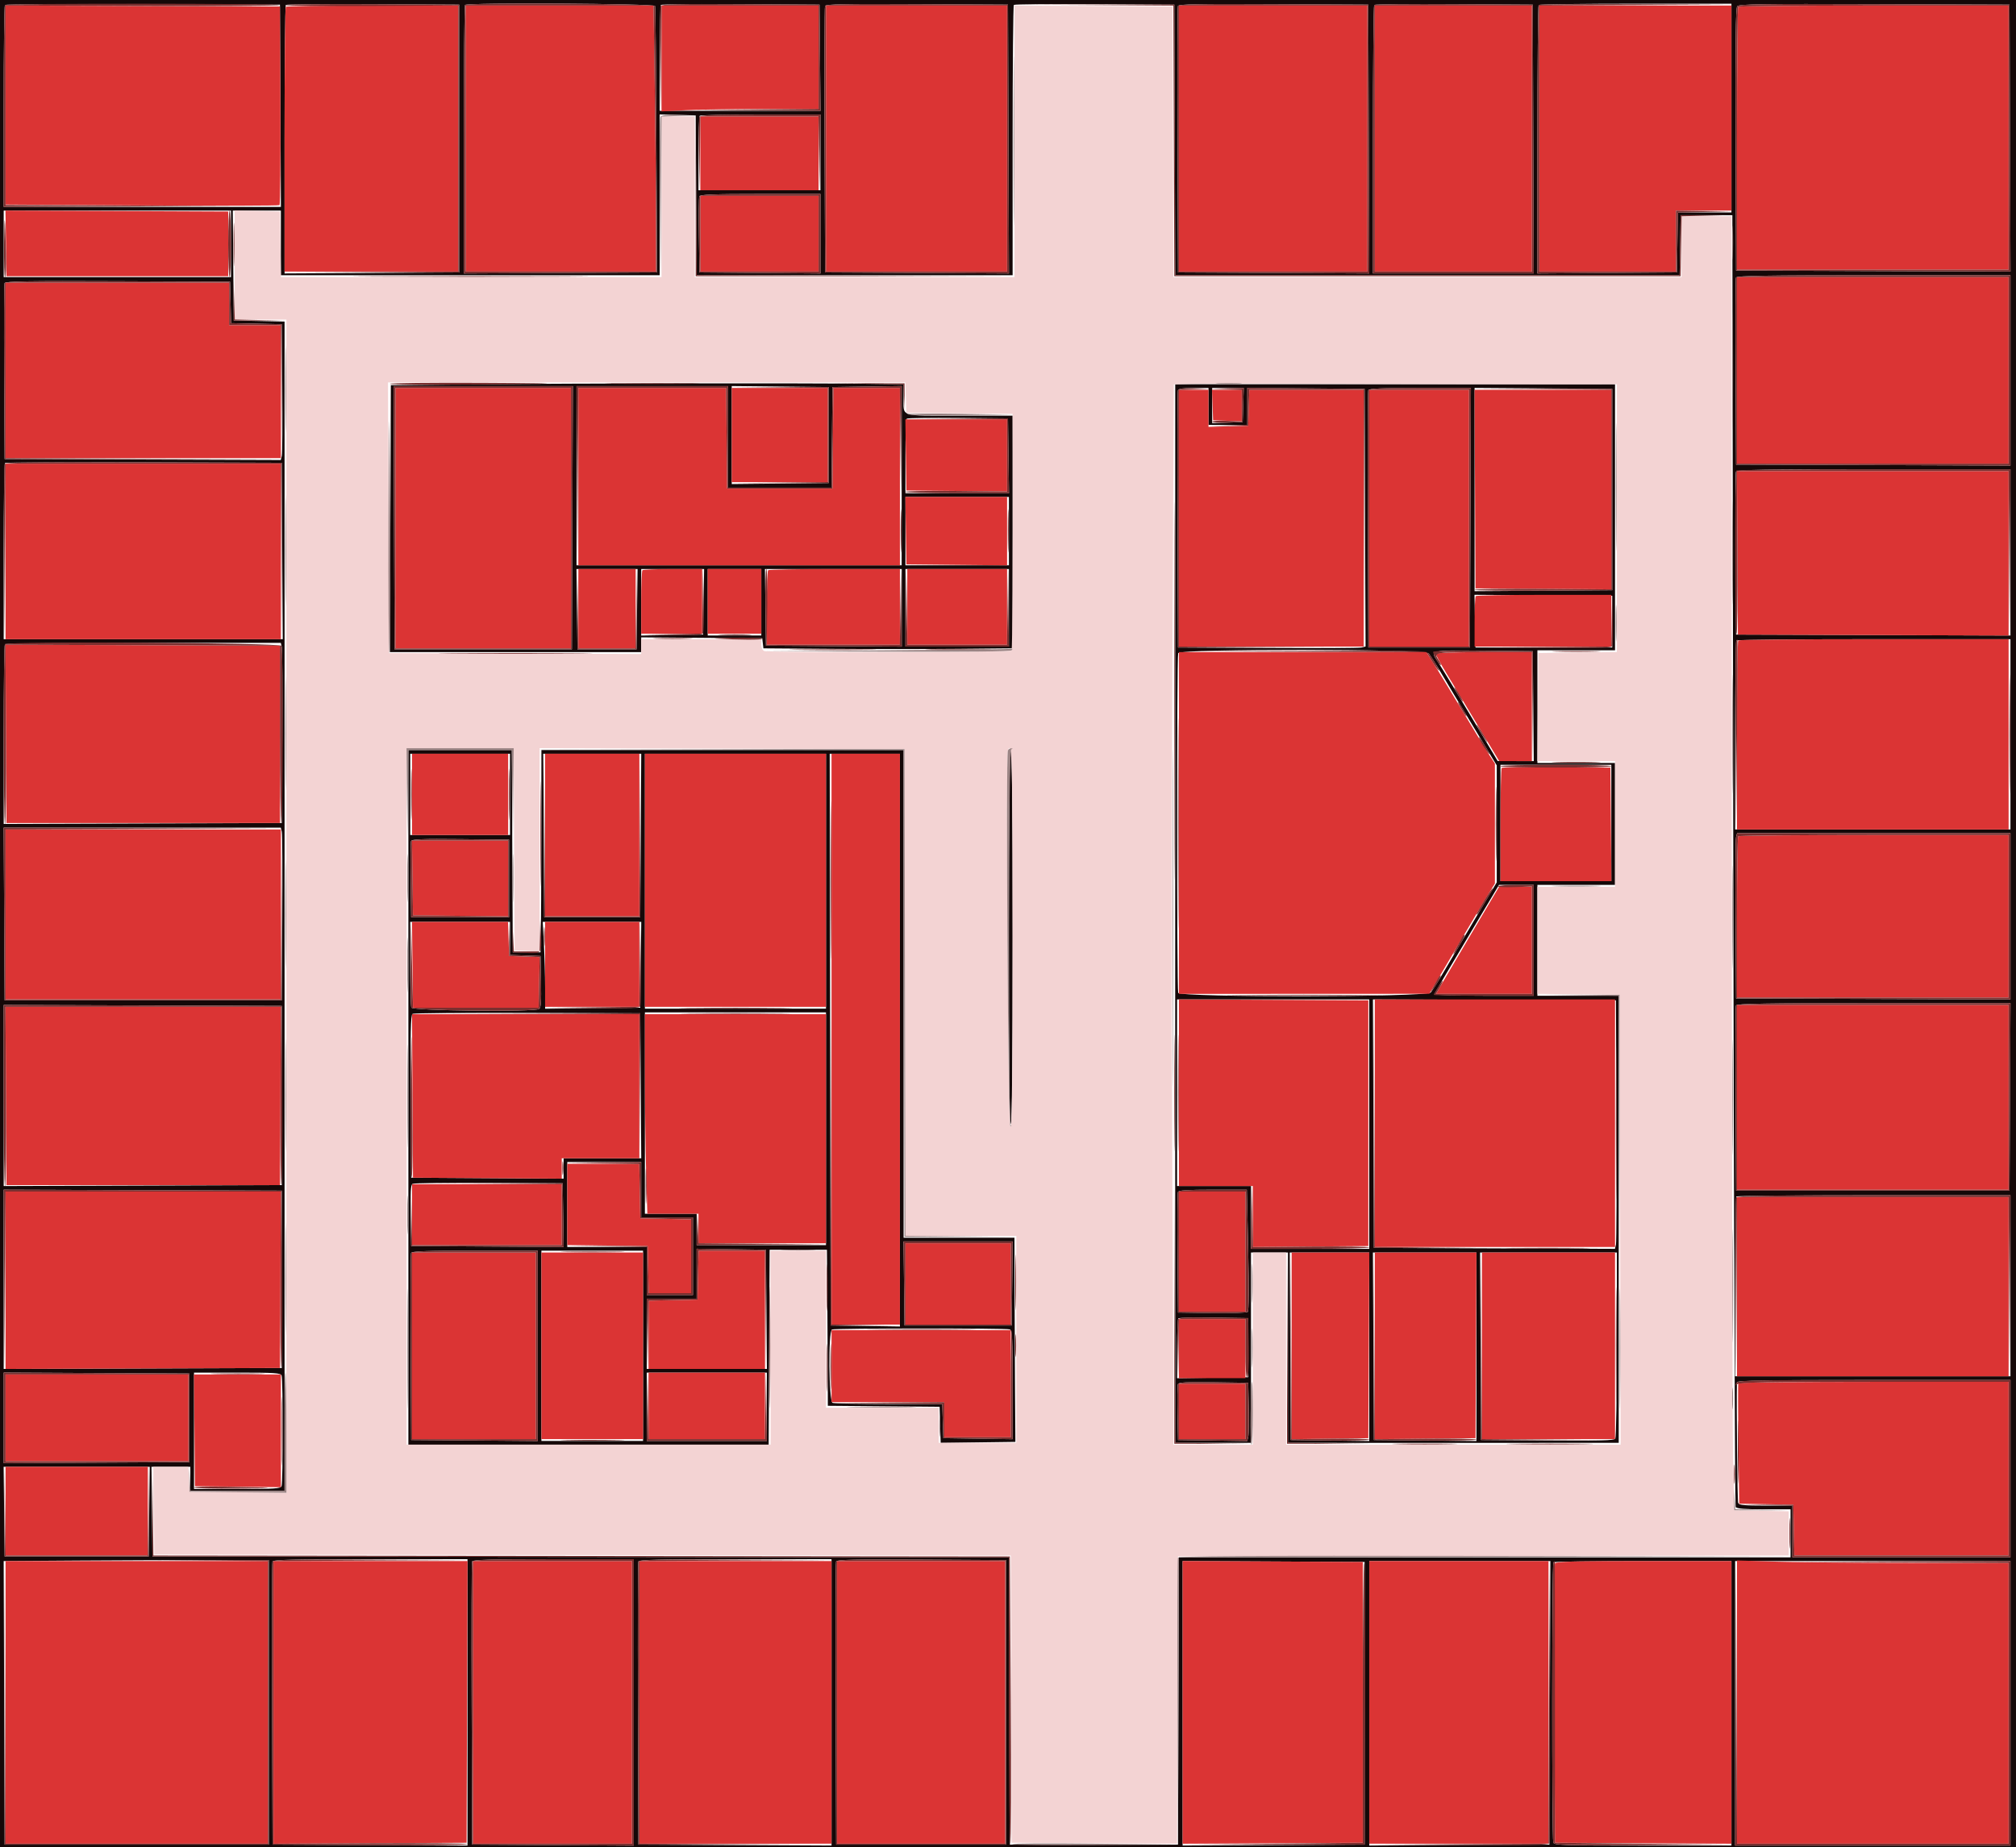 <svg id="svg" version="1.1" xmlns="http://www.w3.org/2000/svg" xmlns:xlink="http://www.w3.org/1999/xlink" width="400" height="366.6" viewBox="0, 0, 400,366.6"><g id="svgg"><path id="path0" d="M0.000 183.318 L 0.000 366.636 200.000 366.636 L 400.000 366.636 400.000 183.318 L 400.000 0.000 200.000 0.000 L 0.000 0.000 0.000 183.318 M55.640 20.990 L 55.735 41.063 28.234 41.063 L 0.733 41.063 0.733 21.143 C 0.733 10.186,0.844 1.111,0.980 0.975 C 1.116 0.840,13.448 0.771,28.386 0.823 L 55.545 0.917 55.640 20.990 M91.109 27.498 L 91.109 54.079 73.786 54.174 L 56.462 54.269 56.462 27.746 C 56.462 13.158,56.574 1.111,56.710 0.974 C 56.846 0.838,64.642 0.769,74.034 0.821 L 91.109 0.917 91.109 27.498 M129.976 1.192 C 130.065 1.444,130.184 13.446,130.239 27.864 L 130.339 54.079 111.182 54.174 L 92.026 54.269 92.026 27.745 C 92.026 13.158,92.136 1.112,92.270 0.978 C 92.762 0.485,129.799 0.695,129.976 1.192 M162.700 11.457 L 162.798 21.998 146.843 21.998 L 130.889 21.998 130.889 11.610 C 130.889 5.897,131.001 1.110,131.137 0.974 C 131.274 0.837,138.410 0.768,146.994 0.821 L 162.603 0.917 162.700 11.457 M200.094 27.593 L 200.188 54.269 181.946 54.174 L 163.703 54.079 163.608 27.864 C 163.556 13.446,163.593 1.442,163.690 1.188 C 163.829 0.824,167.675 0.746,181.933 0.821 L 200.000 0.917 200.094 27.593 M233.091 27.773 L 233.185 54.629 283.220 54.629 L 333.254 54.629 333.355 48.671 L 333.456 42.713 338.588 42.713 L 343.721 42.713 343.905 170.669 C 344.005 241.045,344.221 298.831,344.385 299.083 C 344.599 299.415,346.143 299.542,349.976 299.542 L 355.270 299.542 355.270 304.308 L 355.270 309.074 294.594 309.074 L 233.918 309.074 233.824 337.580 L 233.731 366.086 217.049 366.086 L 200.367 366.086 200.273 337.581 L 200.179 309.076 115.213 308.983 L 30.247 308.891 30.149 300.000 L 30.051 291.109 33.907 291.109 L 37.764 291.109 37.764 293.492 L 37.764 295.875 47.113 295.875 L 56.462 295.875 56.462 179.845 L 56.462 63.815 51.421 63.713 L 46.379 63.611 46.284 52.704 L 46.188 41.797 50.958 41.797 L 55.729 41.797 55.729 48.213 L 55.729 54.629 93.309 54.629 L 130.889 54.629 130.889 38.667 L 130.889 22.705 134.464 22.810 L 138.038 22.915 138.134 38.772 L 138.230 54.629 169.573 54.629 L 200.917 54.629 200.917 27.925 C 200.917 13.239,201.028 1.110,201.165 0.974 C 201.301 0.837,208.520 0.769,217.205 0.821 L 232.997 0.917 233.091 27.773 M271.588 27.593 L 271.682 54.269 252.706 54.174 L 233.731 54.079 233.636 27.864 C 233.583 13.446,233.620 1.442,233.717 1.188 C 233.856 0.824,237.849 0.747,252.694 0.822 L 271.494 0.917 271.588 27.593 M304.219 27.589 L 304.313 54.262 288.362 54.262 L 272.411 54.262 272.411 27.742 C 272.411 13.156,272.522 1.110,272.659 0.974 C 272.796 0.837,279.931 0.768,288.516 0.821 L 304.125 0.917 304.219 27.589 M343.538 21.448 L 343.538 42.163 338.231 42.163 L 332.924 42.163 332.823 48.121 L 332.722 54.079 318.882 54.175 L 305.041 54.271 305.041 27.747 C 305.041 13.158,305.151 1.112,305.286 0.978 C 305.420 0.843,314.082 0.733,324.534 0.733 L 343.538 0.733 343.538 21.448 M398.811 27.408 L 398.905 53.900 371.680 53.806 L 344.455 53.712 344.360 27.722 C 344.292 8.755,344.379 1.596,344.682 1.230 C 345.028 0.813,349.598 0.744,371.908 0.823 L 398.717 0.917 398.811 27.408 M162.786 30.247 L 162.786 37.764 150.687 37.764 L 138.588 37.764 138.588 30.492 C 138.588 26.493,138.698 23.110,138.833 22.976 C 138.967 22.841,144.412 22.731,150.932 22.731 L 162.786 22.731 162.786 30.247 M162.786 46.384 L 162.786 54.272 150.779 54.175 L 138.772 54.079 138.672 46.756 C 138.617 42.729,138.653 39.223,138.752 38.965 C 138.893 38.598,141.515 38.497,150.859 38.497 L 162.786 38.497 162.786 46.384 M45.830 48.396 L 45.830 54.995 23.281 54.995 L 0.733 54.995 0.733 48.396 L 0.733 41.797 23.281 41.797 L 45.830 41.797 45.830 48.396 M398.900 73.513 L 398.900 92.397 371.677 92.303 L 344.455 92.209 344.359 73.877 C 344.307 63.795,344.343 55.339,344.439 55.087 C 344.578 54.726,350.382 54.629,371.758 54.629 L 398.900 54.629 398.900 73.513 M45.750 60.026 L 45.853 64.141 50.883 64.243 L 55.912 64.345 56.014 76.994 C 56.071 83.951,56.026 90.015,55.915 90.470 L 55.714 91.297 28.315 91.203 L 0.917 91.109 0.821 73.877 C 0.769 64.400,0.805 56.438,0.902 56.184 C 1.042 55.819,5.731 55.743,23.363 55.818 L 45.646 55.912 45.750 60.026 M95.692 76.260 L 77.544 76.444 77.449 102.933 L 77.355 129.423 102.289 129.423 L 127.223 129.423 127.223 127.957 L 127.223 126.492 139.230 126.583 L 151.237 126.673 151.353 127.673 L 151.468 128.672 165.285 128.772 C 172.884 128.828,184.010 128.827,190.009 128.770 L 200.917 128.668 200.917 105.581 L 200.917 82.493 190.323 82.493 C 178.225 82.493,179.285 82.848,179.285 78.797 L 179.285 76.260 172.227 76.169 C 160.239 76.013,114.791 76.067,95.692 76.260 M233.174 137.030 C 233.171 170.454,233.170 206.379,233.172 216.865 C 233.175 227.351,233.178 247.273,233.179 261.137 L 233.181 286.343 240.697 286.343 L 248.213 286.343 248.213 267.461 L 248.213 248.579 251.879 248.579 L 255.545 248.579 255.545 267.461 L 255.545 286.343 263.611 286.351 C 268.048 286.356,276.627 286.360,282.676 286.360 C 288.726 286.360,299.863 286.356,307.424 286.351 L 321.173 286.343 321.173 241.980 L 321.173 197.617 313.107 197.617 L 305.041 197.617 305.041 186.618 L 305.041 175.619 312.741 175.619 L 320.440 175.619 320.440 163.520 L 320.440 151.421 312.741 151.421 L 305.041 151.421 305.041 140.238 L 305.041 129.056 312.741 129.056 L 320.440 129.056 320.440 102.658 L 320.440 76.260 276.810 76.260 L 233.181 76.260 233.174 137.030 M113.568 102.750 L 113.474 128.873 95.875 128.873 L 78.277 128.873 78.183 102.750 L 78.089 76.627 95.875 76.627 L 113.662 76.627 113.568 102.750 M144.455 86.709 L 144.455 96.792 154.715 96.792 L 164.974 96.792 165.072 86.801 L 165.170 76.810 172.042 76.711 L 178.914 76.611 178.907 94.401 L 178.900 112.191 146.645 112.191 L 114.390 112.191 114.390 94.409 L 114.390 76.627 129.423 76.627 L 144.455 76.627 144.455 86.709 M164.436 86.343 L 164.436 95.875 154.812 95.973 L 145.188 96.071 145.188 86.343 L 145.188 76.615 154.812 76.713 L 164.436 76.810 164.436 86.343 M239.780 80.660 L 239.780 84.326 243.630 84.326 L 247.479 84.326 247.479 80.655 L 247.479 76.983 259.120 77.080 L 270.761 77.177 270.855 102.742 L 270.949 128.307 270.122 128.508 C 269.667 128.619,261.292 128.663,251.512 128.608 L 233.731 128.506 233.636 103.208 C 233.583 89.294,233.619 77.704,233.716 77.452 C 233.836 77.138,234.818 76.994,236.835 76.994 L 239.780 76.994 239.780 80.660 M246.668 80.385 L 246.563 83.776 243.538 83.883 L 240.513 83.989 240.513 80.491 L 240.513 76.994 243.643 76.994 L 246.774 76.994 246.668 80.385 M291.753 102.750 L 291.659 128.506 281.577 128.506 L 271.494 128.506 271.399 103.208 C 271.347 89.294,271.383 77.704,271.479 77.452 C 271.613 77.101,274.011 76.994,281.751 76.994 L 291.847 76.994 291.753 102.750 M319.890 97.159 L 319.890 117.140 306.233 117.236 L 292.576 117.332 292.576 97.159 L 292.576 76.985 306.233 77.081 L 319.890 77.177 319.890 97.159 M200.099 90.467 L 200.199 97.892 189.925 97.892 L 179.652 97.892 179.652 90.620 C 179.652 86.621,179.764 83.236,179.902 83.098 C 180.039 82.961,184.618 82.892,190.076 82.946 L 200.000 83.043 200.099 90.467 M56.007 109.349 L 56.102 126.856 28.418 126.856 L 0.733 126.856 0.733 109.502 C 0.733 99.957,0.844 92.037,0.980 91.901 C 1.116 91.765,13.531 91.697,28.569 91.748 L 55.912 91.842 56.007 109.349 M398.900 109.627 L 398.900 126.128 371.677 126.034 L 344.455 125.940 344.359 109.991 C 344.306 101.219,344.342 93.836,344.439 93.584 C 344.578 93.223,350.382 93.126,371.758 93.126 L 398.900 93.126 398.900 109.627 M200.183 105.408 L 200.183 112.191 189.918 112.191 L 179.652 112.191 179.652 105.408 L 179.652 98.625 189.918 98.625 L 200.183 98.625 200.183 105.408 M126.405 120.898 L 126.306 128.873 120.440 128.873 L 114.574 128.873 114.475 120.898 L 114.376 112.924 120.440 112.924 L 126.504 112.924 126.405 120.898 M139.605 119.432 L 139.505 125.940 133.364 126.040 L 127.223 126.141 127.223 119.532 L 127.223 112.924 133.464 112.924 L 139.705 112.924 139.605 119.432 M151.054 119.523 L 151.054 126.123 145.738 126.123 L 140.422 126.123 140.422 119.523 L 140.422 112.924 145.738 112.924 L 151.054 112.924 151.054 119.523 M178.918 120.628 L 178.918 128.332 165.445 128.235 L 151.971 128.139 151.872 120.532 L 151.772 112.924 165.345 112.924 L 178.918 112.924 178.918 120.628 M200.183 120.623 L 200.183 128.323 189.918 128.323 L 179.652 128.323 179.652 120.623 L 179.652 112.924 189.918 112.924 L 200.183 112.924 200.183 120.623 M319.890 123.373 L 319.890 128.506 306.324 128.506 L 292.759 128.506 292.657 123.277 L 292.555 118.048 306.223 118.144 L 319.890 118.240 319.890 123.373 M398.900 145.738 L 398.900 164.620 371.586 164.620 L 344.271 164.620 344.271 145.982 C 344.271 135.732,344.381 127.235,344.516 127.101 C 344.650 126.966,356.942 126.856,371.830 126.856 L 398.900 126.856 398.900 145.738 M55.915 128.414 C 56.025 128.868,56.070 136.911,56.014 146.288 L 55.912 163.336 28.323 163.430 L 0.733 163.524 0.733 145.801 C 0.733 136.054,0.843 127.968,0.978 127.834 C 1.112 127.699,13.483 127.589,28.468 127.589 L 55.715 127.589 55.915 128.414 M283.486 129.698 C 283.792 130.050,284.868 131.742,285.878 133.456 C 286.887 135.170,289.797 140.020,292.344 144.235 L 296.975 151.898 296.975 163.504 L 296.975 175.111 292.521 182.606 C 290.071 186.728,287.252 191.503,286.256 193.217 C 285.260 194.931,284.187 196.622,283.871 196.975 C 283.029 197.915,234.130 197.976,233.770 197.037 C 233.479 196.279,233.479 130.394,233.770 129.636 C 234.130 128.697,282.671 128.757,283.486 129.698 M304.222 140.147 L 304.319 151.054 300.739 151.045 L 297.159 151.036 291.855 142.154 C 288.938 137.269,286.017 132.461,285.364 131.469 C 283.716 128.966,283.459 129.033,294.342 129.142 L 304.125 129.239 304.222 140.147 M81.027 217.782 L 81.027 286.709 116.770 286.709 L 152.514 286.709 152.609 267.369 L 152.704 248.029 158.387 248.029 L 164.070 248.029 164.139 255.912 C 164.177 260.247,164.218 267.216,164.230 271.397 L 164.253 278.999 175.344 279.096 L 186.434 279.193 186.539 282.776 L 186.645 286.358 194.056 286.259 L 201.467 286.159 201.389 274.610 C 201.347 268.258,201.305 259.143,201.297 254.354 L 201.283 245.646 190.284 245.646 L 179.285 245.646 179.285 197.250 L 179.285 148.854 143.355 148.854 L 107.424 148.854 107.405 165.628 C 107.395 174.853,107.354 183.886,107.314 185.701 L 107.241 189.001 104.491 189.001 L 101.742 189.001 101.647 168.928 L 101.552 148.854 91.289 148.854 L 81.027 148.854 81.027 217.782 M200.183 186.089 C 200.183 210.820,200.306 223.249,200.550 223.098 C 200.790 222.949,200.917 210.140,200.917 185.863 C 200.917 161.435,200.792 148.854,200.550 148.854 C 200.308 148.854,200.183 161.510,200.183 186.089 M101.192 157.654 L 101.192 165.720 91.292 165.720 L 81.393 165.720 81.393 157.654 L 81.393 149.588 91.292 149.588 L 101.192 149.588 101.192 157.654 M127.135 165.811 L 127.039 182.035 117.507 182.035 L 107.974 182.035 107.879 165.811 L 107.783 149.588 117.507 149.588 L 127.230 149.588 127.135 165.811 M163.886 174.885 L 163.886 200.183 145.921 200.183 L 127.956 200.183 127.956 174.885 L 127.956 149.588 145.921 149.588 L 163.886 149.588 163.886 174.885 M178.552 206.424 L 178.552 263.261 171.677 263.161 L 164.803 263.061 164.714 206.324 L 164.625 149.588 171.588 149.588 L 178.552 149.588 178.552 206.424 M319.707 163.336 L 319.707 174.885 308.708 174.885 L 297.709 174.885 297.709 163.336 L 297.709 151.787 308.708 151.787 L 319.707 151.787 319.707 163.336 M55.915 165.078 C 56.025 165.532,56.070 173.245,56.014 182.218 L 55.912 198.533 28.414 198.533 L 0.917 198.533 0.821 181.393 L 0.726 164.253 28.220 164.253 L 55.715 164.253 55.915 165.078 M398.900 181.854 L 398.900 198.355 371.677 198.261 L 344.455 198.167 344.353 182.585 C 344.297 174.015,344.341 166.632,344.451 166.178 L 344.652 165.353 371.776 165.353 L 398.900 165.353 398.900 181.854 M101.008 174.335 L 101.008 182.035 91.292 182.035 L 81.577 182.035 81.477 174.712 C 81.422 170.685,81.459 167.176,81.559 166.915 C 81.703 166.540,83.758 166.461,91.375 166.538 L 101.008 166.636 101.008 174.335 M304.308 186.618 L 304.308 197.617 294.378 197.617 C 288.917 197.617,284.504 197.480,284.571 197.313 C 284.638 197.146,287.557 192.196,291.057 186.314 L 297.422 175.619 300.865 175.619 L 304.308 175.619 304.308 186.618 M101.192 186.236 L 101.192 189.521 104.216 189.628 L 107.241 189.734 107.343 194.839 C 107.420 198.677,107.329 200.017,106.977 200.241 C 105.989 200.868,81.861 200.610,81.616 199.970 C 81.493 199.651,81.393 195.691,81.393 191.171 L 81.393 182.951 91.292 182.951 L 101.192 182.951 101.192 186.236 M127.138 191.476 L 127.039 200.000 117.599 200.098 L 108.158 200.196 108.158 196.031 C 108.158 193.740,108.050 189.860,107.918 187.409 L 107.678 182.951 117.457 182.951 L 127.236 182.951 127.138 191.476 M271.677 223.098 L 271.677 247.846 259.945 247.846 L 248.213 247.846 248.213 241.613 L 248.213 235.380 240.880 235.380 L 233.547 235.380 233.547 216.865 L 233.547 198.350 252.612 198.350 L 271.677 198.350 271.677 223.098 M320.724 222.365 C 320.780 235.472,320.736 246.568,320.626 247.022 L 320.426 247.848 296.510 247.755 L 272.594 247.663 272.500 223.004 L 272.405 198.345 296.514 198.439 L 320.623 198.533 320.724 222.365 M398.812 217.690 L 398.717 236.297 371.586 236.297 L 344.455 236.297 344.359 218.148 C 344.307 208.167,344.343 199.794,344.439 199.542 C 344.578 199.181,350.382 199.083,371.761 199.083 L 398.907 199.083 398.812 217.690 M55.912 217.415 L 55.912 235.197 28.323 235.291 L 0.733 235.385 0.733 217.415 L 0.733 199.445 28.323 199.539 L 55.912 199.633 55.912 217.415 M127.135 215.490 L 127.231 229.881 119.528 229.881 L 111.824 229.881 111.824 231.901 L 111.824 233.922 96.700 233.826 L 81.577 233.731 81.481 217.623 C 81.406 204.980,81.485 201.451,81.848 201.220 C 82.102 201.057,92.374 200.964,104.675 201.012 L 127.039 201.100 127.135 215.490 M163.886 224.015 L 163.886 247.113 151.054 247.113 L 138.222 247.113 138.222 243.996 L 138.222 240.880 133.089 240.880 L 127.956 240.880 127.956 220.898 L 127.956 200.917 145.921 200.917 L 163.886 200.917 163.886 224.015 M127.223 236.114 L 127.223 241.613 132.356 241.613 L 137.489 241.613 137.489 249.313 L 137.489 257.012 132.906 257.012 L 128.323 257.012 128.323 252.246 L 128.323 247.479 120.440 247.479 L 112.557 247.479 112.557 239.047 L 112.557 230.614 119.890 230.614 L 127.223 230.614 127.223 236.114 M111.741 241.159 L 111.841 247.488 96.709 247.392 L 81.577 247.296 81.475 241.274 C 81.399 236.703,81.487 235.180,81.842 234.953 C 82.099 234.788,88.909 234.693,96.975 234.742 L 111.641 234.830 111.741 241.159 M55.912 253.896 L 55.912 271.494 28.323 271.588 L 0.733 271.682 0.733 253.896 L 0.733 236.109 28.323 236.203 L 55.912 236.297 55.912 253.896 M247.655 248.063 C 247.820 255.353,247.793 260.145,247.584 260.353 C 247.390 260.548,244.324 260.652,240.486 260.595 L 233.731 260.495 233.634 248.766 C 233.580 242.315,233.616 236.829,233.714 236.575 C 233.847 236.227,235.554 236.114,240.637 236.114 L 247.384 236.114 247.655 248.063 M398.900 255.179 L 398.900 273.144 371.586 273.144 L 344.271 273.144 344.271 255.423 C 344.271 245.677,344.381 237.592,344.516 237.458 C 344.650 237.324,356.942 237.214,371.830 237.214 L 398.900 237.214 398.900 255.179 M200.832 254.720 L 200.733 263.061 190.101 263.061 L 179.468 263.061 179.370 254.720 L 179.271 246.379 190.101 246.379 L 200.930 246.379 200.832 254.720 M152.067 259.853 L 152.164 271.677 140.243 271.677 L 128.323 271.677 128.323 264.711 L 128.323 257.745 133.272 257.745 L 138.222 257.745 138.222 252.788 L 138.222 247.830 145.096 247.930 L 151.971 248.029 152.067 259.853 M106.691 267.099 L 106.691 285.986 94.134 285.889 L 81.577 285.793 81.481 267.461 C 81.429 257.379,81.465 248.923,81.561 248.671 C 81.697 248.317,84.570 248.213,94.214 248.213 L 106.691 248.213 106.691 267.099 M127.589 267.094 L 127.589 285.976 117.507 285.976 L 107.424 285.976 107.424 267.094 L 107.424 248.213 117.507 248.213 L 127.589 248.213 127.589 267.094 M271.677 267.285 L 271.677 285.991 263.886 285.892 L 256.095 285.793 256.000 267.186 L 255.905 248.579 263.791 248.579 L 271.677 248.579 271.677 267.285 M292.942 267.284 L 292.942 285.988 282.768 285.890 L 272.594 285.793 272.499 267.186 L 272.404 248.579 282.673 248.579 L 292.942 248.579 292.942 267.284 M320.801 266.819 C 320.798 276.852,320.663 285.268,320.501 285.523 C 320.272 285.884,317.329 285.965,307.033 285.889 L 293.859 285.793 293.764 267.186 L 293.669 248.579 307.238 248.579 L 320.807 248.579 320.801 266.819 M247.663 267.461 L 247.663 273.327 240.605 273.427 L 233.547 273.526 233.547 267.713 C 233.547 264.516,233.661 261.787,233.799 261.648 C 233.938 261.509,237.114 261.441,240.857 261.495 L 247.663 261.595 247.663 267.461 M200.337 263.834 C 200.847 264.030,200.917 265.345,200.917 274.841 L 200.917 285.626 194.042 285.526 L 187.168 285.426 187.062 282.035 L 186.957 278.643 176.368 278.643 C 170.544 278.643,165.519 278.543,165.200 278.421 C 164.430 278.126,164.313 264.163,165.078 263.854 C 165.739 263.588,199.644 263.568,200.337 263.834 M37.580 281.393 L 37.580 290.192 19.157 290.288 L 0.733 290.383 0.733 281.393 L 0.733 272.404 19.157 272.499 L 37.580 272.594 37.580 281.393 M55.873 272.991 C 56.163 273.747,56.163 294.172,55.873 294.929 C 55.679 295.435,54.556 295.509,47.074 295.509 L 38.497 295.509 38.497 283.960 L 38.497 272.411 47.074 272.411 C 54.556 272.411,55.679 272.485,55.873 272.991 M152.154 279.193 L 152.154 285.976 140.238 285.976 L 128.323 285.976 128.323 279.193 L 128.323 272.411 140.238 272.411 L 152.154 272.411 152.154 279.193 M398.900 291.476 L 398.900 309.074 377.269 309.074 L 355.637 309.074 355.637 303.941 L 355.637 298.808 350.360 298.808 C 345.986 298.808,345.047 298.713,344.870 298.253 C 344.715 297.848,344.526 279.149,344.628 274.335 C 344.636 273.973,350.314 273.877,371.769 273.877 L 398.900 273.877 398.900 291.476 M247.768 279.377 C 247.826 282.099,247.781 284.701,247.668 285.159 L 247.461 285.992 240.596 285.893 L 233.731 285.793 233.628 280.493 C 233.572 277.579,233.610 274.977,233.712 274.711 C 233.858 274.330,235.351 274.249,240.780 274.327 L 247.663 274.427 247.768 279.377 M29.612 300.000 L 29.514 308.891 15.215 308.891 L 0.917 308.891 0.818 300.000 L 0.720 291.109 15.215 291.109 L 29.711 291.109 29.612 300.000 M53.346 337.855 L 53.346 366.086 27.131 366.086 L 0.917 366.086 0.823 337.951 L 0.729 309.816 15.671 309.713 C 23.890 309.657,35.729 309.614,41.980 309.617 L 53.346 309.624 53.346 337.855 M92.759 337.858 L 92.759 366.276 73.419 366.181 L 54.079 366.086 53.984 338.222 C 53.932 322.896,53.968 310.151,54.064 309.899 C 54.201 309.541,58.429 309.441,73.499 309.441 L 92.759 309.441 92.759 337.858 M125.756 337.859 L 125.756 366.277 109.716 366.182 L 93.676 366.086 93.581 338.222 C 93.529 322.896,93.565 310.151,93.661 309.899 C 93.797 309.542,97.366 309.441,109.796 309.441 L 125.756 309.441 125.756 337.859 M164.986 337.858 L 164.986 366.276 145.830 366.181 L 126.673 366.086 126.578 338.222 C 126.526 322.896,126.562 310.151,126.658 309.899 C 126.795 309.541,130.986 309.441,145.910 309.441 L 164.986 309.441 164.986 337.858 M199.633 337.855 L 199.633 366.086 182.768 366.086 L 165.903 366.086 165.808 338.222 C 165.756 322.896,165.793 310.150,165.890 309.895 C 166.029 309.531,169.618 309.454,182.850 309.529 L 199.633 309.624 199.633 337.855 M270.761 338.038 L 270.761 366.086 252.704 366.181 L 234.647 366.276 234.647 338.038 L 234.647 309.801 252.704 309.896 L 270.761 309.991 270.761 338.038 M307.518 337.947 L 307.424 366.086 289.551 366.181 L 271.677 366.276 271.677 338.042 L 271.677 309.808 289.645 309.808 L 307.612 309.808 307.518 337.947 M343.538 338.038 L 343.538 366.269 325.979 366.269 C 310.305 366.269,308.396 366.207,308.197 365.690 C 307.892 364.895,307.913 310.357,308.219 310.052 C 308.353 309.918,316.355 309.808,326.001 309.808 L 343.538 309.808 343.538 338.038 M398.900 338.038 L 398.900 366.269 371.586 366.269 L 344.271 366.269 344.271 338.038 L 344.271 309.808 371.586 309.808 L 398.900 309.808 398.900 338.038 " stroke="none" fill="#150808" fill-rule="evenodd"></path><path id="path1" d="M201.283 28.044 L 201.283 54.995 169.569 54.995 L 137.855 54.995 137.855 39.047 L 137.855 23.098 134.555 23.098 L 131.256 23.098 131.256 39.047 L 131.256 54.995 93.501 54.995 L 55.746 54.995 55.645 48.488 L 55.545 41.980 51.054 41.877 L 46.563 41.774 46.563 52.601 L 46.563 63.428 51.696 63.428 L 56.829 63.428 56.829 179.841 L 56.829 296.254 47.204 296.156 L 37.580 296.059 37.472 293.584 L 37.363 291.109 33.890 291.109 L 30.418 291.109 30.516 299.817 L 30.614 308.524 115.580 308.617 L 200.545 308.709 200.639 337.214 L 200.733 365.720 217.138 365.815 L 233.543 365.910 233.637 337.401 L 233.731 308.891 294.317 308.798 L 354.904 308.705 354.904 304.317 L 354.904 299.928 349.496 299.826 L 344.088 299.725 343.864 289.093 C 343.741 283.245,343.617 225.458,343.589 160.678 L 343.538 42.896 338.588 42.896 L 333.639 42.896 333.639 48.946 L 333.639 54.995 283.229 54.995 L 232.819 54.995 232.725 28.139 L 232.631 1.283 216.957 1.188 L 201.283 1.092 201.283 28.044 M179.729 78.918 L 179.835 81.943 190.376 82.040 L 200.917 82.138 200.935 89.923 C 200.983 111.115,200.879 128.821,200.703 129.105 C 200.484 129.459,152.550 129.552,151.634 129.200 C 151.290 129.068,151.054 128.546,151.054 127.917 L 151.054 126.856 139.138 126.856 L 127.223 126.856 127.223 128.325 L 127.223 129.794 102.200 129.700 L 77.177 129.606 77.083 102.750 L 76.989 75.894 128.305 75.894 L 179.622 75.894 179.729 78.918 M306.783 76.266 L 320.807 76.260 320.807 102.834 L 320.807 129.408 313.016 129.507 L 305.225 129.606 305.127 140.330 L 305.030 151.054 312.735 151.054 L 320.440 151.054 320.440 163.520 L 320.440 175.985 312.741 175.985 L 305.041 175.985 305.041 186.611 L 305.041 197.236 313.199 197.335 L 321.357 197.434 321.450 242.071 L 321.543 286.709 288.361 286.709 L 255.179 286.709 255.179 267.644 L 255.179 248.579 251.879 248.579 L 248.579 248.579 248.579 267.644 L 248.579 286.709 240.697 286.709 L 232.814 286.709 232.818 280.385 C 232.821 276.907,232.716 253.107,232.587 227.498 C 232.457 201.888,232.475 157.389,232.627 128.610 L 232.904 76.286 236.434 76.181 C 238.375 76.124,251.842 76.121,266.361 76.174 C 280.880 76.227,299.070 76.269,306.783 76.266 M102.013 168.561 L 102.108 188.634 104.583 188.743 L 107.058 188.851 107.058 168.668 L 107.058 148.484 143.263 148.577 L 179.468 148.671 179.561 196.975 L 179.654 245.280 190.652 245.280 L 201.650 245.280 201.650 265.811 L 201.650 286.343 193.951 286.343 L 186.251 286.343 186.251 282.860 L 186.251 279.377 175.069 279.377 L 163.886 279.377 163.886 263.795 L 163.886 248.213 158.373 248.213 L 152.860 248.213 152.888 260.220 C 152.903 266.824,152.909 275.486,152.901 279.468 L 152.887 286.709 116.774 286.709 L 80.660 286.709 80.660 217.599 L 80.660 148.488 91.289 148.488 L 101.919 148.488 102.013 168.561 M200.917 186.098 C 200.917 216.024,200.823 223.678,200.458 223.556 C 200.006 223.405,199.541 150.112,199.986 148.946 C 200.818 146.763,200.917 150.709,200.917 186.098 " stroke="none" fill="#f3d3d3" fill-rule="evenodd"></path><path id="path2" d="M1.100 20.852 L 1.100 40.609 28.139 40.776 C 43.011 40.868,55.304 40.837,55.457 40.707 C 55.610 40.577,55.692 31.653,55.640 20.877 L 55.545 1.283 28.323 1.189 L 1.100 1.095 1.100 20.852 M56.706 1.344 C 56.572 1.479,56.462 13.358,56.462 27.742 L 56.462 53.896 73.694 53.896 L 90.926 53.896 90.926 27.498 L 90.926 1.100 73.938 1.100 C 64.595 1.100,56.841 1.210,56.706 1.344 M92.392 27.498 L 92.392 53.896 111.274 53.896 L 130.156 53.896 130.155 43.721 C 130.155 38.126,130.046 26.247,129.912 17.324 L 129.670 1.100 111.031 1.100 L 92.392 1.100 92.392 27.498 M131.256 11.606 L 131.256 22.112 136.263 21.872 C 139.017 21.740,146.029 21.632,151.845 21.632 L 162.420 21.632 162.420 11.366 L 162.420 1.100 146.838 1.100 L 131.256 1.100 131.256 11.606 M163.886 27.498 L 163.886 53.896 181.852 53.896 L 199.817 53.896 199.817 27.498 L 199.817 1.100 181.852 1.100 L 163.886 1.100 163.886 27.498 M233.914 27.498 L 233.914 53.896 252.612 53.896 L 271.311 53.896 271.311 27.498 L 271.311 1.100 252.612 1.100 L 233.914 1.100 233.914 27.498 M272.777 27.498 L 272.777 53.896 288.359 53.896 L 303.941 53.896 303.941 27.498 L 303.941 1.100 288.359 1.100 L 272.777 1.100 272.777 27.498 M305.408 27.498 L 305.408 53.896 318.973 53.896 L 332.539 53.896 332.539 47.846 L 332.539 41.797 338.038 41.797 L 343.538 41.797 343.538 21.448 L 343.538 1.100 324.473 1.100 L 305.408 1.100 305.408 27.498 M344.882 1.344 C 344.748 1.479,344.638 13.275,344.638 27.559 L 344.638 53.529 371.586 53.529 L 398.533 53.529 398.533 27.314 L 398.533 1.100 371.830 1.100 C 357.143 1.100,345.017 1.210,344.882 1.344 M138.955 30.431 L 138.955 37.764 150.687 37.764 L 162.420 37.764 162.420 30.431 L 162.420 23.098 150.687 23.098 L 138.955 23.098 138.955 30.431 M138.955 46.379 L 138.955 53.896 150.687 53.896 L 162.420 53.896 162.420 46.379 L 162.420 38.863 150.687 38.863 L 138.955 38.863 138.955 46.379 M1.183 48.301 L 1.283 54.812 23.281 54.812 L 45.280 54.812 45.280 48.396 L 45.280 41.980 23.181 41.885 L 1.083 41.791 1.183 48.301 M344.638 73.511 L 344.638 92.026 371.586 92.026 L 398.533 92.026 398.533 73.511 L 398.533 54.995 371.586 54.995 L 344.638 54.995 344.638 73.511 M1.100 73.511 L 1.100 90.926 28.414 90.926 L 55.729 90.926 55.729 77.727 L 55.729 64.528 50.596 64.528 L 45.463 64.528 45.463 60.312 L 45.463 56.095 23.281 56.095 L 1.100 56.095 1.100 73.511 M78.460 102.841 L 78.460 128.689 95.875 128.689 L 113.291 128.689 113.291 102.841 L 113.291 76.994 95.875 76.994 L 78.460 76.994 78.460 102.841 M114.757 94.592 L 114.757 112.191 146.654 112.191 L 178.552 112.191 178.552 94.592 L 178.552 76.994 171.958 76.994 L 165.365 76.994 165.267 86.984 L 165.170 96.975 154.720 96.975 L 144.271 96.975 144.174 86.984 L 144.076 76.994 129.417 76.994 L 114.757 76.994 114.757 94.592 M145.188 86.343 L 145.188 95.692 154.720 95.692 L 164.253 95.692 164.253 86.343 L 164.253 76.994 154.720 76.994 L 145.188 76.994 145.188 86.343 M233.914 102.841 L 233.914 128.323 252.246 128.323 L 270.577 128.323 270.577 102.841 L 270.577 77.360 259.225 77.360 L 247.873 77.360 247.768 80.935 L 247.663 84.510 243.721 84.614 L 239.780 84.718 239.780 81.039 L 239.780 77.360 236.847 77.360 L 233.914 77.360 233.914 102.841 M240.590 80.385 L 240.697 83.410 243.538 83.517 L 246.379 83.624 246.379 80.492 L 246.379 77.360 243.432 77.360 L 240.484 77.360 240.590 80.385 M271.677 102.841 L 271.677 128.323 281.577 128.323 L 291.476 128.323 291.476 102.841 L 291.476 77.360 281.577 77.360 L 271.677 77.360 271.677 102.841 M292.664 97.067 L 292.759 116.774 306.233 116.870 L 319.707 116.966 319.707 97.163 L 319.707 77.360 306.138 77.360 L 292.569 77.360 292.664 97.067 M179.735 90.284 L 179.835 97.342 189.826 97.439 L 199.817 97.537 199.817 90.382 L 199.817 83.226 189.726 83.226 L 179.636 83.226 179.735 90.284 M1.100 109.441 L 1.100 126.856 28.414 126.856 L 55.729 126.856 55.729 109.441 L 55.729 92.026 28.414 92.026 L 1.100 92.026 1.100 109.441 M344.726 109.716 L 344.821 125.940 371.677 126.034 L 398.533 126.128 398.533 109.810 L 398.533 93.492 371.582 93.492 L 344.630 93.492 344.726 109.716 M179.735 105.316 L 179.835 112.007 189.826 112.105 L 199.817 112.202 199.817 105.414 L 199.817 98.625 189.726 98.625 L 179.635 98.625 179.735 105.316 M114.757 120.807 L 114.757 128.689 120.440 128.689 L 126.123 128.689 126.123 120.807 L 126.123 112.924 120.440 112.924 L 114.757 112.924 114.757 120.807 M127.467 113.168 C 127.333 113.303,127.223 116.190,127.223 119.584 L 127.223 125.756 133.272 125.756 L 139.322 125.756 139.322 119.340 L 139.322 112.924 133.517 112.924 C 130.324 112.924,127.602 113.034,127.467 113.168 M140.422 119.340 L 140.422 125.756 145.738 125.756 L 151.054 125.756 151.054 119.340 L 151.054 112.924 145.738 112.924 L 140.422 112.924 140.422 119.340 M152.398 113.168 C 152.264 113.303,152.154 116.685,152.154 120.684 L 152.154 127.956 165.353 127.956 L 178.552 127.956 178.552 120.440 L 178.552 112.924 165.597 112.924 C 158.472 112.924,152.533 113.034,152.398 113.168 M180.018 120.440 L 180.018 127.956 189.918 127.956 L 199.817 127.956 199.817 120.440 L 199.817 112.924 189.918 112.924 L 180.018 112.924 180.018 120.440 M292.820 118.301 C 292.686 118.436,292.576 120.745,292.576 123.434 L 292.576 128.323 306.141 128.323 L 319.707 128.323 319.707 123.190 L 319.707 118.057 306.386 118.057 C 299.059 118.057,292.954 118.167,292.820 118.301 M344.882 127.101 C 344.748 127.235,344.638 135.732,344.638 145.982 L 344.638 164.620 371.586 164.620 L 398.533 164.620 398.533 145.738 L 398.533 126.856 371.830 126.856 C 357.143 126.856,345.017 126.966,344.882 127.101 M1.188 145.644 L 1.283 163.336 28.414 163.336 L 55.545 163.336 55.545 145.738 L 55.545 128.139 28.319 128.045 L 1.093 127.951 1.188 145.644 M233.914 163.336 L 233.914 197.250 258.753 197.240 L 283.593 197.229 285.483 194.032 C 286.523 192.273,288.732 188.524,290.391 185.701 C 292.051 182.878,294.129 179.391,295.009 177.952 L 296.609 175.336 296.609 163.441 L 296.609 151.546 295.552 149.925 C 294.971 149.034,292.466 144.922,289.987 140.788 C 287.507 136.654,284.925 132.406,284.249 131.347 L 283.021 129.423 258.467 129.423 L 233.914 129.423 233.914 163.336 M284.876 129.775 C 284.876 129.969,285.802 131.660,286.934 133.533 C 288.065 135.406,290.897 140.115,293.227 143.996 L 297.462 151.054 300.702 151.054 L 303.941 151.054 303.941 140.238 L 303.941 129.423 294.409 129.423 C 288.555 129.423,284.876 129.559,284.876 129.775 M81.760 157.654 L 81.760 165.720 91.292 165.720 L 100.825 165.720 100.825 157.654 L 100.825 149.588 91.292 149.588 L 81.760 149.588 81.760 157.654 M108.158 165.720 L 108.158 181.852 117.507 181.852 L 126.856 181.852 126.856 165.720 L 126.856 149.588 117.507 149.588 L 108.158 149.588 108.158 165.720 M127.956 174.702 L 127.956 199.817 145.921 199.817 L 163.886 199.817 163.886 174.702 L 163.886 149.588 145.921 149.588 L 127.956 149.588 127.956 174.702 M164.986 206.233 L 164.986 262.878 171.769 262.878 L 178.552 262.878 178.552 206.233 L 178.552 149.588 171.769 149.588 L 164.986 149.588 164.986 206.233 M297.958 152.393 C 297.821 152.530,297.709 157.647,297.709 163.764 L 297.709 174.885 308.713 174.885 L 319.717 174.885 319.620 163.611 L 319.523 152.337 308.866 152.240 C 303.004 152.187,298.096 152.256,297.958 152.393 M1.100 181.485 L 1.100 198.350 28.414 198.350 L 55.729 198.350 55.729 181.485 L 55.729 164.620 28.414 164.620 L 1.100 164.620 1.100 181.485 M344.882 165.964 C 344.748 166.098,344.638 173.358,344.638 182.096 L 344.638 197.984 371.586 197.984 L 398.533 197.984 398.533 181.852 L 398.533 165.720 371.830 165.720 C 357.143 165.720,345.017 165.830,344.882 165.964 M81.844 174.244 L 81.943 181.668 91.384 181.766 L 100.825 181.864 100.825 174.342 L 100.825 166.819 91.285 166.819 L 81.745 166.819 81.844 174.244 M292.531 184.277 C 289.833 188.837,287.015 193.622,286.269 194.909 L 284.912 197.250 294.427 197.250 L 303.941 197.250 303.941 186.618 L 303.941 175.985 300.688 175.985 L 297.435 175.985 292.531 184.277 M81.845 191.476 L 81.943 200.000 94.409 200.000 L 106.874 200.000 106.976 194.974 L 107.078 189.947 104.043 189.841 L 101.008 189.734 100.903 186.343 L 100.797 182.951 91.272 182.951 L 81.746 182.951 81.845 191.476 M108.158 191.384 L 108.158 199.817 117.507 199.817 L 126.856 199.817 126.856 191.384 L 126.856 182.951 117.507 182.951 L 108.158 182.951 108.158 191.384 M233.914 216.862 L 233.914 235.380 241.247 235.380 L 248.579 235.380 248.579 241.435 L 248.579 247.490 260.037 247.393 L 271.494 247.296 271.494 222.915 L 271.494 198.533 252.704 198.438 L 233.914 198.343 233.914 216.862 M272.777 222.915 L 272.777 247.479 296.609 247.479 L 320.440 247.479 320.440 222.915 L 320.440 198.350 296.609 198.350 L 272.777 198.350 272.777 222.915 M344.638 217.782 L 344.638 236.114 371.586 236.114 L 398.533 236.114 398.533 217.782 L 398.533 199.450 371.586 199.450 L 344.638 199.450 344.638 217.782 M1.188 217.507 L 1.283 235.197 28.414 235.197 L 55.545 235.197 55.641 217.507 L 55.736 199.817 28.414 199.817 L 1.093 199.817 1.188 217.507 M81.848 217.507 L 81.943 233.731 96.700 233.826 L 111.457 233.922 111.457 231.902 L 111.457 229.881 119.157 229.881 L 126.856 229.881 126.856 215.582 L 126.856 201.283 104.304 201.283 L 81.752 201.283 81.848 217.507 M127.956 212.773 C 127.956 219.092,128.065 228.002,128.198 232.571 L 128.440 240.880 133.514 240.880 L 138.588 240.880 138.588 243.813 L 138.588 246.746 151.237 246.746 L 163.886 246.746 163.886 224.015 L 163.886 201.283 145.921 201.283 L 127.956 201.283 127.956 212.773 M112.557 239.040 L 112.557 247.098 120.532 247.197 L 128.506 247.296 128.609 251.971 L 128.711 256.645 132.917 256.645 L 137.122 256.645 137.122 249.323 L 137.122 242.001 132.081 241.899 L 127.039 241.797 126.938 236.389 L 126.836 230.981 119.697 230.981 L 112.557 230.981 112.557 239.040 M81.760 241.063 L 81.760 247.113 96.609 247.113 L 111.457 247.113 111.457 241.063 L 111.457 235.014 96.609 235.014 L 81.760 235.014 81.760 241.063 M1.100 254.081 L 1.100 271.682 28.323 271.588 L 55.545 271.494 55.641 253.987 L 55.736 236.480 28.418 236.480 L 1.100 236.480 1.100 254.081 M233.914 248.396 L 233.914 260.312 240.513 260.312 L 247.113 260.312 247.113 248.396 L 247.113 236.480 240.513 236.480 L 233.914 236.480 233.914 248.396 M344.638 255.362 L 344.638 273.144 371.586 273.144 L 398.533 273.144 398.533 255.362 L 398.533 237.580 371.586 237.580 L 344.638 237.580 344.638 255.362 M179.652 254.812 L 179.652 262.878 190.101 262.878 L 200.550 262.878 200.550 254.812 L 200.550 246.746 190.101 246.746 L 179.652 246.746 179.652 254.812 M138.507 253.071 L 138.405 257.929 133.547 258.031 L 128.689 258.133 128.689 264.905 L 128.689 271.677 140.238 271.677 L 151.787 271.677 151.787 259.945 L 151.787 248.213 145.199 248.213 L 138.610 248.213 138.507 253.071 M81.760 267.094 L 81.760 285.610 94.042 285.610 L 106.324 285.610 106.324 267.094 L 106.324 248.579 94.042 248.579 L 81.760 248.579 81.760 267.094 M107.424 267.094 L 107.424 285.610 117.507 285.610 L 127.589 285.610 127.589 267.094 L 127.589 248.579 117.507 248.579 L 107.424 248.579 107.424 267.094 M256.279 267.102 L 256.279 285.624 263.886 285.525 L 271.494 285.426 271.589 267.003 L 271.684 248.579 263.981 248.579 L 256.279 248.579 256.279 267.102 M272.777 267.100 L 272.777 285.621 282.768 285.524 L 292.759 285.426 292.854 267.003 L 292.949 248.579 282.863 248.579 L 272.777 248.579 272.777 267.100 M294.042 267.094 L 294.042 285.610 307.241 285.610 L 320.440 285.610 320.440 267.094 L 320.440 248.579 307.241 248.579 L 294.042 248.579 294.042 267.094 M233.914 267.644 L 233.914 273.511 240.513 273.511 L 247.113 273.511 247.113 267.644 L 247.113 261.778 240.513 261.778 L 233.914 261.778 233.914 267.644 M164.986 271.127 L 164.986 278.277 176.169 278.277 L 187.351 278.277 187.351 281.760 L 187.351 285.243 193.951 285.243 L 200.550 285.243 200.550 274.610 L 200.550 263.978 182.768 263.978 L 164.986 263.978 164.986 271.127 M128.689 279.010 L 128.689 285.610 140.238 285.610 L 151.787 285.610 151.787 279.010 L 151.787 272.411 140.238 272.411 L 128.689 272.411 128.689 279.010 M1.100 281.393 L 1.100 290.009 19.248 290.009 L 37.397 290.009 37.397 281.393 L 37.397 272.777 19.248 272.777 L 1.100 272.777 1.100 281.393 M38.583 283.868 L 38.680 294.959 47.204 295.057 L 55.729 295.156 55.729 283.966 L 55.729 272.777 47.107 272.777 L 38.486 272.777 38.583 283.868 M344.908 274.519 C 344.831 274.670,344.840 280.110,344.927 286.608 L 345.086 298.423 350.453 298.524 L 355.820 298.625 355.922 303.666 L 356.024 308.708 377.279 308.708 L 398.533 308.708 398.533 291.476 L 398.533 274.244 371.791 274.244 C 357.082 274.244,344.985 274.368,344.908 274.519 M233.914 280.110 L 233.914 285.610 240.513 285.610 L 247.113 285.610 247.113 280.110 L 247.113 274.610 240.513 274.610 L 233.914 274.610 233.914 280.110 M1.100 299.908 L 1.100 308.708 15.215 308.708 L 29.331 308.708 29.331 299.908 L 29.331 291.109 15.215 291.109 L 1.100 291.109 1.100 299.908 M1.100 337.855 L 1.100 365.903 27.131 365.903 L 53.162 365.903 53.162 337.855 L 53.162 309.808 27.131 309.808 L 1.100 309.808 1.100 337.855 M54.262 337.858 L 54.262 365.909 73.419 365.814 L 92.576 365.720 92.670 337.764 L 92.764 309.808 73.513 309.808 L 54.262 309.808 54.262 337.858 M93.859 337.855 L 93.859 365.903 109.624 365.903 L 125.390 365.903 125.390 337.855 L 125.390 309.808 109.624 309.808 L 93.859 309.808 93.859 337.855 M126.856 337.855 L 126.856 365.903 145.921 365.903 L 164.986 365.903 164.986 337.855 L 164.986 309.808 145.921 309.808 L 126.856 309.808 126.856 337.855 M166.086 337.855 L 166.086 365.903 182.768 365.903 L 199.450 365.903 199.450 337.855 L 199.450 309.808 182.768 309.808 L 166.086 309.808 166.086 337.855 M234.647 337.855 L 234.647 365.910 252.521 365.815 L 270.394 365.720 270.394 337.855 L 270.394 309.991 252.521 309.896 L 234.647 309.801 234.647 337.855 M271.677 337.855 L 271.677 365.903 289.459 365.903 L 307.241 365.903 307.241 337.855 L 307.241 309.808 289.459 309.808 L 271.677 309.808 271.677 337.855 M308.510 310.266 C 308.413 310.518,308.377 323.098,308.429 338.222 L 308.524 365.720 326.031 365.815 L 343.538 365.910 343.538 337.859 L 343.538 309.808 326.111 309.808 C 312.508 309.808,308.646 309.908,308.510 310.266 M344.638 337.797 L 344.638 365.903 371.586 365.903 L 398.533 365.903 398.533 338.038 L 398.533 310.174 379.560 310.173 C 369.125 310.173,356.998 310.064,352.612 309.932 L 344.638 309.691 344.638 337.797 " stroke="none" fill="#db3434" fill-rule="evenodd"></path><path id="path3" d="M0.978 0.978 C 0.843 1.112,0.733 10.186,0.733 21.143 L 0.733 41.063 23.740 40.974 L 46.746 40.886 23.923 40.788 L 1.100 40.691 1.100 20.891 L 1.100 1.091 28.379 1.187 C 43.383 1.240,55.582 1.159,55.489 1.008 C 55.279 0.669,1.317 0.638,0.978 0.978 M56.704 1.005 C 56.609 1.158,64.270 1.239,73.729 1.184 L 90.926 1.086 90.926 27.487 L 90.926 53.888 73.602 53.989 L 56.279 54.090 73.694 54.084 L 91.109 54.079 91.109 27.498 L 91.109 0.917 73.993 0.821 C 64.579 0.769,56.799 0.851,56.704 1.005 M92.270 0.978 C 92.136 1.112,92.026 13.158,92.026 27.745 L 92.026 54.269 111.182 54.174 L 130.339 54.079 130.239 27.864 C 130.184 13.446,130.065 1.444,129.976 1.192 C 129.799 0.695,92.762 0.485,92.270 0.978 M131.056 1.193 C 130.958 1.450,130.924 6.277,130.981 11.921 L 131.084 22.181 131.170 11.641 L 131.256 1.100 146.838 1.100 L 162.420 1.100 162.420 11.361 L 162.420 21.622 150.046 21.723 L 137.672 21.825 150.235 21.912 L 162.798 21.998 162.700 11.457 L 162.603 0.917 146.919 0.821 C 134.482 0.745,131.199 0.822,131.056 1.193 M163.690 1.188 C 163.593 1.442,163.556 13.446,163.608 27.864 L 163.703 54.079 181.946 54.174 L 200.188 54.269 200.094 27.593 L 200.000 0.917 181.933 0.821 C 167.675 0.746,163.829 0.824,163.690 1.188 M216.955 1.006 L 232.809 1.108 232.903 27.960 L 232.997 54.812 283.226 54.812 L 333.456 54.812 333.556 48.865 L 333.657 42.917 338.506 42.800 L 343.355 42.682 338.405 42.698 L 333.456 42.713 333.355 48.671 L 333.254 54.629 283.220 54.629 L 233.185 54.629 233.091 27.773 L 232.997 0.917 217.049 0.911 L 201.100 0.905 216.955 1.006 M233.717 1.188 C 233.620 1.442,233.583 13.446,233.636 27.864 L 233.731 54.079 252.706 54.174 L 271.682 54.269 271.588 27.593 L 271.494 0.917 252.694 0.822 C 237.849 0.747,233.856 0.824,233.717 1.188 M272.659 0.974 C 272.522 1.110,272.411 13.156,272.411 27.742 L 272.411 54.262 288.362 54.262 L 304.313 54.262 304.219 27.589 L 304.125 0.917 288.516 0.821 C 279.931 0.768,272.796 0.837,272.659 0.974 M305.286 0.978 C 305.151 1.112,305.041 13.158,305.041 27.747 L 305.041 54.271 318.882 54.175 L 332.722 54.079 332.823 48.131 L 332.924 42.183 338.323 42.071 L 343.721 41.959 338.130 41.878 L 332.539 41.797 332.539 47.846 L 332.539 53.896 318.973 53.896 L 305.408 53.896 305.408 27.501 L 305.408 1.106 324.565 1.008 L 343.721 0.910 324.626 0.822 C 314.123 0.773,305.420 0.843,305.286 0.978 M344.682 1.230 C 344.379 1.596,344.292 8.755,344.360 27.722 L 344.455 53.712 371.680 53.806 L 398.905 53.900 398.811 27.408 L 398.717 0.917 371.908 0.823 C 349.598 0.744,345.028 0.813,344.682 1.230 M129.912 17.324 C 130.046 26.247,130.155 38.126,130.155 43.721 L 130.156 53.896 111.274 53.896 L 92.392 53.896 92.392 27.498 L 92.392 1.100 111.031 1.100 L 129.670 1.100 129.912 17.324 M199.817 27.498 L 199.817 53.896 181.852 53.896 L 163.886 53.896 163.886 27.498 L 163.886 1.100 181.852 1.100 L 199.817 1.100 199.817 27.498 M271.311 27.498 L 271.311 53.896 252.612 53.896 L 233.914 53.896 233.914 27.498 L 233.914 1.100 252.612 1.100 L 271.311 1.100 271.311 27.498 M303.941 27.498 L 303.941 53.896 288.359 53.896 L 272.777 53.896 272.777 27.498 L 272.777 1.100 288.359 1.100 L 303.941 1.100 303.941 27.498 M398.533 27.314 L 398.533 53.529 371.586 53.529 L 344.638 53.529 344.638 27.559 C 344.638 13.275,344.748 1.479,344.882 1.344 C 345.017 1.210,357.143 1.100,371.830 1.100 L 398.533 1.100 398.533 27.314 M138.752 23.201 C 138.653 23.459,138.621 26.882,138.680 30.808 L 138.789 37.947 138.872 30.522 L 138.955 23.098 150.680 23.098 L 162.405 23.098 162.512 30.522 L 162.619 37.947 162.703 30.339 L 162.786 22.731 150.859 22.731 C 141.509 22.731,138.893 22.833,138.752 23.201 M138.033 38.863 L 138.038 54.812 169.569 54.815 L 201.100 54.818 169.665 54.722 L 138.230 54.625 138.128 38.770 L 138.027 22.915 138.033 38.863 M138.752 38.965 C 138.653 39.223,138.617 42.729,138.672 46.756 L 138.772 54.079 150.779 54.175 L 162.786 54.272 162.786 46.384 L 162.786 38.497 150.859 38.497 C 141.515 38.497,138.893 38.598,138.752 38.965 M162.420 46.379 L 162.420 53.896 150.687 53.896 L 138.955 53.896 138.955 46.379 L 138.955 38.863 150.687 38.863 L 162.420 38.863 162.420 46.379 M0.804 48.304 C 0.765 51.984,0.857 54.996,1.008 54.996 C 1.159 54.996,1.240 52.975,1.188 50.505 C 1.013 42.320,0.875 41.529,0.804 48.304 M45.280 48.396 C 45.280 52.026,45.403 54.995,45.555 54.995 C 45.706 54.995,45.830 52.026,45.830 48.396 C 45.830 44.766,45.706 41.797,45.555 41.797 C 45.403 41.797,45.280 44.766,45.280 48.396 M46.349 48.579 C 46.349 52.411,46.404 53.928,46.470 51.952 C 46.536 49.975,46.535 46.840,46.469 44.986 C 46.403 43.131,46.349 44.748,46.349 48.579 M74.547 54.904 C 84.998 54.958,101.991 54.958,112.310 54.904 C 122.629 54.850,114.079 54.805,93.309 54.805 C 72.539 54.805,64.096 54.850,74.547 54.904 M344.439 55.087 C 344.343 55.339,344.307 63.795,344.359 73.877 L 344.455 92.209 371.677 92.303 L 398.900 92.397 398.900 73.513 L 398.900 54.629 371.758 54.629 C 350.382 54.629,344.578 54.726,344.439 55.087 M398.533 73.511 L 398.533 92.026 371.586 92.026 L 344.638 92.026 344.638 73.511 L 344.638 54.995 371.586 54.995 L 398.533 54.995 398.533 73.511 M0.902 56.184 C 0.805 56.438,0.769 64.400,0.821 73.877 L 0.917 91.109 28.323 91.113 L 55.729 91.116 28.414 91.019 L 1.100 90.921 1.100 73.508 L 1.100 56.095 23.281 56.095 L 45.463 56.095 45.463 60.312 L 45.463 64.528 50.591 64.528 L 55.719 64.528 55.823 77.635 L 55.926 90.742 55.919 77.544 L 55.912 64.345 50.883 64.243 L 45.853 64.141 45.750 60.026 L 45.646 55.912 23.363 55.818 C 5.731 55.743,1.042 55.819,0.902 56.184 M46.359 59.578 L 46.379 63.611 51.421 63.627 L 56.463 63.644 51.525 63.526 L 46.587 63.408 46.463 59.476 L 46.339 55.545 46.359 59.578 M77.360 76.169 C 77.360 76.419,90.978 76.414,107.424 76.159 C 110.953 76.104,105.632 76.022,95.600 75.976 C 85.568 75.931,77.360 76.017,77.360 76.169 M121.815 76.168 C 125.999 76.227,132.846 76.227,137.030 76.168 C 141.214 76.109,137.791 76.061,129.423 76.061 C 121.054 76.061,117.631 76.109,121.815 76.168 M172.212 76.164 L 179.254 76.276 179.385 78.926 L 179.515 81.577 179.491 78.827 L 179.468 76.077 172.319 76.064 L 165.170 76.052 172.212 76.164 M78.183 102.750 L 78.277 128.873 95.875 128.873 L 113.474 128.873 113.568 102.750 L 113.662 76.627 95.875 76.627 L 78.089 76.627 78.183 102.750 M114.479 94.500 L 114.567 112.374 114.665 94.684 L 114.764 76.994 129.420 76.994 L 144.076 76.994 144.174 86.984 L 144.271 96.975 154.720 96.975 L 165.170 96.975 165.267 86.984 L 165.365 76.994 171.953 76.994 L 178.541 76.994 178.644 87.534 L 178.747 98.075 178.833 87.343 L 178.918 76.611 172.044 76.711 L 165.170 76.810 165.072 86.801 L 164.974 96.792 154.715 96.792 L 144.455 96.792 144.455 86.709 L 144.455 76.627 129.423 76.627 L 114.390 76.627 114.479 94.500 M154.629 76.899 L 164.253 77.006 164.253 86.343 L 164.253 95.680 154.629 95.787 L 145.005 95.894 154.720 95.885 L 164.436 95.875 164.436 86.343 L 164.436 76.810 154.720 76.801 L 145.005 76.791 154.629 76.899 M232.993 137.122 C 232.993 170.495,233.036 184.148,233.089 167.461 C 233.142 150.775,233.142 123.469,233.089 106.783 C 233.036 90.096,232.993 103.749,232.993 137.122 M113.291 102.841 L 113.291 128.689 95.875 128.689 L 78.460 128.689 78.460 102.841 L 78.460 76.994 95.875 76.994 L 113.291 76.994 113.291 102.841 M233.716 77.452 C 233.619 77.704,233.583 89.294,233.636 103.208 L 233.731 128.506 251.971 128.511 L 270.211 128.516 252.062 128.416 L 233.914 128.316 233.914 102.853 L 233.914 77.390 236.939 77.266 L 239.963 77.143 236.927 77.068 C 234.778 77.015,233.840 77.128,233.716 77.452 M243.355 77.266 L 246.379 77.390 246.379 80.519 L 246.379 83.649 243.446 83.529 C 241.832 83.464,240.512 83.540,240.512 83.700 C 240.513 83.859,241.874 83.941,243.538 83.883 L 246.563 83.776 246.668 80.385 L 246.774 76.994 243.552 77.068 L 240.330 77.143 243.355 77.266 M247.479 80.642 L 247.479 84.301 243.721 84.424 L 239.963 84.547 243.813 84.528 L 247.663 84.510 247.768 80.935 L 247.873 77.360 259.223 77.360 L 270.572 77.360 270.670 102.750 L 270.768 128.139 270.765 102.658 L 270.761 77.177 259.120 77.080 L 247.479 76.983 247.479 80.642 M271.479 77.452 C 271.383 77.704,271.347 89.294,271.399 103.208 L 271.494 128.506 281.577 128.506 L 291.659 128.506 291.753 102.750 L 291.847 76.994 281.751 76.994 C 274.011 76.994,271.613 77.101,271.479 77.452 M306.049 77.266 L 319.707 77.369 319.707 97.172 L 319.707 116.974 306.141 116.874 C 298.680 116.819,292.575 116.899,292.575 117.053 C 292.576 117.207,298.721 117.289,306.233 117.236 L 319.890 117.140 319.890 97.159 L 319.890 77.177 306.141 77.170 L 292.392 77.163 306.049 77.266 M291.476 102.841 L 291.476 128.323 281.577 128.323 L 271.677 128.323 271.677 102.841 L 271.677 77.360 281.577 77.360 L 291.476 77.360 291.476 102.841 M189.917 83.132 L 199.817 83.238 199.817 90.393 L 199.817 97.548 189.734 97.445 C 184.188 97.388,179.651 97.466,179.651 97.617 C 179.652 97.768,184.275 97.892,189.925 97.892 L 200.199 97.892 200.099 90.467 L 200.000 83.043 190.009 83.034 L 180.018 83.025 189.917 83.132 M0.902 92.115 C 0.805 92.368,0.770 100.330,0.825 109.808 L 0.924 127.039 1.012 109.533 L 1.100 92.026 28.411 92.026 L 55.722 92.026 55.822 109.533 L 55.923 127.039 55.917 109.441 L 55.912 91.842 28.495 91.748 C 6.757 91.674,1.042 91.750,0.902 92.115 M344.516 93.370 C 344.177 93.709,344.207 125.673,344.546 125.883 C 344.698 125.977,344.777 118.727,344.722 109.773 L 344.623 93.492 371.574 93.492 L 398.526 93.492 398.625 109.899 L 398.725 126.306 398.812 109.716 L 398.900 93.126 371.830 93.126 C 356.942 93.126,344.650 93.236,344.516 93.370 M178.705 105.408 C 178.705 109.239,178.759 110.757,178.825 108.780 C 178.891 106.804,178.891 103.669,178.825 101.814 C 178.758 99.959,178.704 101.577,178.705 105.408 M199.970 105.408 C 199.970 109.239,200.024 110.757,200.090 108.780 C 200.156 106.804,200.156 103.669,200.090 101.814 C 200.023 99.959,199.969 101.577,199.970 105.408 M114.563 120.807 L 114.574 128.873 120.440 128.873 L 126.306 128.873 126.317 120.990 L 126.328 113.107 126.218 120.898 L 126.109 128.689 120.440 128.689 L 114.771 128.689 114.661 120.715 L 114.551 112.741 114.563 120.807 M139.404 119.240 L 139.322 125.738 133.181 125.848 L 127.039 125.958 133.192 126.041 C 137.930 126.104,139.386 126.014,139.526 125.651 C 139.625 125.392,139.657 122.381,139.596 118.960 L 139.486 112.741 139.404 119.240 M151.872 120.532 L 151.971 128.139 165.445 128.235 L 178.918 128.332 178.835 120.536 L 178.751 112.741 178.644 120.348 L 178.537 127.956 165.331 127.956 L 152.125 127.956 152.231 120.440 C 152.290 116.306,152.210 112.923,152.055 112.924 C 151.900 112.924,151.817 116.347,151.872 120.532 M179.735 120.532 L 179.652 128.323 189.918 128.323 L 200.183 128.323 200.100 120.532 L 200.016 112.741 199.909 120.348 L 199.802 127.956 189.918 127.956 L 180.033 127.956 179.926 120.348 L 179.819 112.741 179.735 120.532 M319.786 123.277 L 319.707 128.314 306.233 128.414 L 292.759 128.515 306.244 128.602 C 317.049 128.672,319.766 128.594,319.913 128.212 C 320.014 127.949,320.045 125.598,319.981 122.987 L 319.866 118.240 319.786 123.277 M143.097 126.029 C 144.669 126.098,147.143 126.097,148.596 126.028 C 150.049 125.959,148.763 125.902,145.738 125.903 C 142.713 125.903,141.524 125.960,143.097 126.029 M130.247 126.762 C 132.012 126.830,134.899 126.830,136.664 126.762 C 138.428 126.695,136.984 126.640,133.456 126.640 C 129.927 126.640,128.483 126.695,130.247 126.762 M142.071 126.735 C 146.492 127.001,151.339 127.017,151.182 126.764 C 151.088 126.613,148.587 126.520,145.625 126.557 C 142.662 126.595,141.063 126.675,142.071 126.735 M344.439 127.314 C 344.343 127.566,344.307 136.104,344.359 146.288 L 344.455 164.803 344.638 145.829 C 344.739 135.394,344.775 126.856,344.718 126.856 C 344.661 126.856,344.536 127.062,344.439 127.314 M398.704 145.738 C 398.704 156.224,398.751 160.460,398.808 155.153 C 398.865 149.846,398.865 141.266,398.808 136.088 C 398.751 130.910,398.704 135.252,398.704 145.738 M0.978 127.834 C 0.638 128.173,0.669 163.520,1.008 163.520 C 1.159 163.520,1.239 155.517,1.185 145.736 L 1.086 127.951 28.316 128.045 L 55.545 128.139 55.545 145.795 C 55.545 155.505,55.669 163.373,55.820 163.280 C 56.146 163.078,56.197 129.014,55.873 128.169 C 55.641 127.564,1.578 127.234,0.978 127.834 M158.319 128.964 C 162.214 129.023,168.484 129.023,172.251 128.964 C 176.019 128.904,172.832 128.855,165.170 128.856 C 157.507 128.856,154.424 128.904,158.319 128.964 M184.899 128.964 C 187.885 129.025,192.670 129.025,195.531 128.963 C 198.392 128.901,195.949 128.851,190.101 128.851 C 184.253 128.851,181.912 128.902,184.899 128.964 M258.392 129.331 L 283.053 129.428 284.179 131.258 C 284.799 132.265,285.388 133.089,285.488 133.089 C 285.713 133.089,284.219 130.570,283.476 129.698 C 282.964 129.097,281.369 129.062,258.330 129.145 L 233.731 129.234 258.392 129.331 M284.377 129.341 C 284.192 129.640,285.518 131.989,285.871 131.989 C 285.975 131.989,285.794 131.582,285.468 131.085 C 284.381 129.426,284.400 129.423,294.403 129.423 L 303.930 129.423 304.036 140.330 L 304.142 151.237 304.133 140.238 L 304.125 129.239 294.342 129.142 C 288.962 129.088,284.478 129.178,284.377 129.341 M308.799 129.330 C 310.967 129.394,314.514 129.394,316.682 129.330 C 318.850 129.265,317.076 129.212,312.741 129.212 C 308.405 129.212,306.632 129.265,308.799 129.330 M89.918 129.697 C 96.723 129.753,107.860 129.753,114.665 129.697 C 121.471 129.641,115.903 129.596,102.291 129.596 C 88.680 129.596,83.112 129.641,89.918 129.697 M233.723 163.336 C 233.723 181.888,233.768 189.531,233.822 180.321 C 233.877 171.111,233.877 155.932,233.822 146.590 C 233.768 137.249,233.723 144.785,233.723 163.336 M288.936 137.305 C 289.389 138.112,289.917 138.937,290.110 139.138 C 290.659 139.714,289.403 137.391,288.722 136.572 C 288.387 136.169,288.483 136.499,288.936 137.305 M289.670 140.238 C 290.123 141.045,290.651 141.870,290.843 142.071 C 291.392 142.647,290.136 140.324,289.456 139.505 C 289.120 139.102,289.217 139.432,289.670 140.238 M293.384 144.669 C 293.847 145.493,294.521 146.565,294.883 147.052 C 295.245 147.539,295.162 147.264,294.700 146.440 C 294.237 145.616,293.563 144.544,293.201 144.057 C 292.839 143.570,292.922 143.845,293.384 144.669 M294.069 147.663 C 294.520 148.419,295.127 149.285,295.419 149.588 C 295.710 149.890,295.423 149.271,294.781 148.213 C 294.138 147.154,293.531 146.288,293.431 146.288 C 293.331 146.288,293.618 146.907,294.069 147.663 M107.227 165.536 C 107.227 174.812,107.274 178.554,107.332 173.852 C 107.391 169.150,107.390 161.560,107.332 156.987 C 107.274 152.413,107.227 156.260,107.227 165.536 M81.550 157.654 C 81.550 162.191,81.603 164.047,81.667 161.778 C 81.731 159.510,81.731 155.797,81.667 153.529 C 81.603 151.260,81.550 153.116,81.550 157.654 M100.982 157.654 C 100.982 162.191,101.034 164.047,101.099 161.778 C 101.163 159.510,101.163 155.797,101.099 153.529 C 101.034 151.260,100.982 153.116,100.982 157.654 M107.968 165.720 L 107.974 182.035 117.507 182.035 L 127.039 182.035 127.045 165.811 L 127.051 149.587 126.950 165.719 L 126.848 181.852 117.507 181.852 L 108.165 181.852 108.064 165.628 L 107.963 149.404 107.968 165.720 M164.793 174.702 C 164.793 188.616,164.839 194.255,164.894 187.233 C 164.950 180.210,164.950 168.826,164.894 161.935 C 164.839 155.043,164.793 160.788,164.793 174.702 M308.799 151.328 C 310.967 151.392,314.514 151.392,316.682 151.328 C 318.850 151.263,317.076 151.210,312.741 151.210 C 308.405 151.210,306.632 151.263,308.799 151.328 M296.772 163.520 C 296.772 170.073,296.822 172.754,296.883 169.478 C 296.944 166.201,296.944 160.839,296.883 157.562 C 296.822 154.285,296.772 156.966,296.772 163.520 M297.709 152.062 C 297.709 152.214,302.658 152.337,308.708 152.337 C 314.757 152.337,319.707 152.214,319.707 152.062 C 319.707 151.911,314.757 151.787,308.708 151.787 C 302.658 151.787,297.709 151.911,297.709 152.062 M0.821 181.393 L 0.917 198.533 28.414 198.533 L 55.912 198.533 55.918 181.668 L 55.923 164.803 55.822 181.577 L 55.721 198.350 28.411 198.350 L 1.100 198.350 1.100 181.487 L 1.100 164.624 28.506 164.528 L 55.912 164.432 28.319 164.342 L 0.726 164.253 0.821 181.393 M344.451 166.178 C 344.341 166.632,344.297 174.015,344.353 182.585 L 344.455 198.167 371.677 198.261 L 398.900 198.355 398.900 181.854 L 398.900 165.353 371.776 165.353 L 344.652 165.353 344.451 166.178 M398.533 181.852 L 398.533 197.984 371.586 197.984 L 344.638 197.984 344.638 182.096 C 344.638 173.358,344.748 166.098,344.882 165.964 C 345.017 165.830,357.143 165.720,371.830 165.720 L 398.533 165.720 398.533 181.852 M81.559 166.915 C 81.459 167.176,81.422 170.685,81.477 174.712 L 81.577 182.035 91.292 182.035 L 101.008 182.035 101.008 174.335 L 101.008 166.636 91.375 166.538 C 83.758 166.461,81.703 166.540,81.559 166.915 M100.825 174.342 L 100.825 181.864 91.384 181.766 L 81.943 181.668 81.844 174.244 L 81.745 166.819 91.285 166.819 L 100.825 166.819 100.825 174.342 M297.214 175.894 C 297.120 176.045,298.595 176.116,300.492 176.052 L 303.941 175.935 303.941 186.593 L 303.941 197.250 294.421 197.250 L 284.901 197.250 285.658 195.967 C 286.075 195.261,286.333 194.684,286.232 194.684 C 286.046 194.684,284.510 197.156,284.510 197.455 C 284.510 197.544,288.964 197.617,294.409 197.617 L 304.308 197.617 304.308 186.618 L 304.308 175.619 300.847 175.619 C 298.943 175.619,297.308 175.742,297.214 175.894 M294.560 178.643 C 292.859 181.492,292.862 181.485,293.069 181.485 C 293.163 181.485,293.695 180.701,294.251 179.743 C 294.808 178.786,295.503 177.631,295.795 177.177 C 296.087 176.723,296.237 176.352,296.127 176.352 C 296.018 176.352,295.313 177.383,294.560 178.643 M107.132 185.610 L 107.058 188.818 104.507 188.818 L 101.956 188.818 101.824 186.067 L 101.692 183.316 101.717 186.158 L 101.742 189.001 104.405 189.109 C 107.559 189.236,107.505 189.306,107.331 185.302 L 107.205 182.401 107.132 185.610 M81.475 191.079 C 81.430 195.650,81.493 199.651,81.616 199.970 C 81.861 200.610,105.989 200.868,106.977 200.241 C 107.329 200.017,107.420 198.677,107.343 194.839 L 107.241 189.734 104.230 189.628 L 101.219 189.522 101.090 186.145 L 100.962 182.768 100.985 186.251 L 101.008 189.734 104.043 189.841 L 107.078 189.947 106.976 194.974 L 106.874 200.000 94.409 200.000 L 81.943 200.000 81.750 191.384 L 81.556 182.768 81.475 191.079 M107.919 185.885 C 107.919 187.599,107.982 188.300,108.059 187.443 C 108.137 186.586,108.137 185.183,108.059 184.326 C 107.982 183.469,107.919 184.170,107.919 185.885 M126.940 191.286 L 126.856 199.804 117.415 199.909 L 107.974 200.013 117.427 200.098 C 124.803 200.165,126.918 200.081,127.058 199.717 C 127.157 199.460,127.189 195.542,127.131 191.009 L 127.025 182.768 126.940 191.286 M290.266 185.793 C 290.183 185.944,289.651 186.893,289.085 187.901 C 288.518 188.909,288.226 189.569,288.434 189.368 C 288.964 188.853,290.855 185.518,290.616 185.518 C 290.508 185.518,290.350 185.642,290.266 185.793 M285.199 194.409 C 284.959 194.863,284.523 195.646,284.231 196.150 C 283.721 197.030,283.724 197.037,284.316 196.334 C 285.046 195.465,286.072 193.584,285.815 193.584 C 285.716 193.584,285.439 193.955,285.199 194.409 M246.315 197.525 C 253.236 197.581,264.455 197.581,271.246 197.525 C 278.037 197.469,272.374 197.423,258.662 197.424 C 244.950 197.424,239.393 197.469,246.315 197.525 M232.984 216.865 C 232.984 227.149,233.031 231.409,233.089 226.332 C 233.146 221.254,233.146 212.840,233.089 207.633 C 233.031 202.427,232.984 206.581,232.984 216.865 M233.717 216.865 C 233.717 227.149,233.764 231.409,233.822 226.332 C 233.879 221.254,233.879 212.840,233.822 207.633 C 233.765 202.427,233.718 206.581,233.717 216.865 M272.590 223.098 L 272.594 247.663 282.952 247.671 L 293.309 247.680 283.046 247.574 L 272.782 247.468 272.684 223.001 L 272.586 198.533 272.590 223.098 M320.613 222.915 C 320.613 236.324,320.659 241.810,320.715 235.105 C 320.771 228.401,320.771 217.429,320.715 210.724 C 320.659 204.019,320.613 209.505,320.613 222.915 M344.439 199.542 C 344.343 199.794,344.307 208.167,344.359 218.148 L 344.455 236.297 371.586 236.297 L 398.717 236.297 398.812 217.690 L 398.907 199.083 371.761 199.083 C 350.382 199.083,344.578 199.181,344.439 199.542 M0.733 217.413 C 0.733 227.295,0.857 235.380,1.008 235.380 C 1.159 235.381,1.239 227.379,1.185 217.599 L 1.086 199.817 28.414 199.817 L 55.742 199.817 55.644 217.580 C 55.590 227.350,55.671 235.219,55.824 235.065 C 55.977 234.912,56.060 226.877,56.007 217.210 L 55.912 199.633 28.323 199.539 L 0.733 199.445 0.733 217.413 M398.533 217.782 L 398.533 236.114 371.586 236.114 L 344.638 236.114 344.638 217.782 L 344.638 199.450 371.586 199.450 L 398.533 199.450 398.533 217.782 M136.847 200.091 C 141.838 200.149,150.005 200.149,154.995 200.091 C 159.986 200.034,155.903 199.987,145.921 199.987 C 135.940 199.987,131.856 200.034,136.847 200.091 M104.487 201.190 L 126.848 201.289 126.950 215.585 L 127.052 229.881 127.046 215.490 L 127.039 201.100 104.583 201.096 L 82.126 201.091 104.487 201.190 M136.847 201.191 C 141.838 201.249,150.005 201.249,154.995 201.191 C 159.986 201.134,155.903 201.086,145.921 201.086 C 135.940 201.086,131.856 201.134,136.847 201.191 M81.475 217.302 C 81.430 226.213,81.517 233.581,81.668 233.674 C 81.918 233.829,81.913 221.250,81.657 206.783 C 81.602 203.657,81.520 208.391,81.475 217.302 M164.800 232.264 L 164.803 263.061 171.678 263.074 L 178.552 263.086 171.771 262.974 L 164.990 262.862 164.894 232.164 L 164.797 201.467 164.800 232.264 M111.571 231.897 C 111.573 233.107,111.641 233.558,111.723 232.899 C 111.805 232.240,111.803 231.250,111.719 230.699 C 111.636 230.148,111.569 230.687,111.571 231.897 M128.104 235.380 C 128.104 238.506,128.160 239.785,128.229 238.222 C 128.297 236.659,128.297 234.102,128.229 232.539 C 128.160 230.976,128.104 232.255,128.104 235.380 M119.605 230.889 L 126.837 230.996 126.938 236.396 L 127.039 241.797 132.081 241.899 L 137.122 242.001 137.122 249.323 L 137.122 256.645 132.917 256.645 L 128.711 256.645 128.609 251.971 L 128.506 247.296 120.623 247.285 L 112.741 247.275 120.532 247.384 L 128.323 247.494 128.323 252.253 L 128.323 257.012 132.906 257.012 L 137.489 257.012 137.489 249.313 L 137.489 241.613 132.356 241.613 L 127.223 241.613 127.223 236.114 L 127.223 230.614 119.798 230.698 L 112.374 230.781 119.605 230.889 M96.700 234.920 L 111.457 235.022 111.457 241.067 L 111.457 247.113 96.617 247.113 L 81.778 247.113 81.663 241.063 L 81.549 235.013 81.563 241.155 L 81.577 247.296 96.709 247.392 L 111.841 247.488 111.741 241.159 L 111.641 234.830 96.792 234.824 L 81.943 234.818 96.700 234.920 M248.295 241.522 L 248.213 247.846 259.945 247.846 C 266.398 247.846,271.677 247.722,271.678 247.571 C 271.678 247.420,266.485 247.342,260.137 247.398 L 248.597 247.500 248.487 241.348 L 248.377 235.197 248.295 241.522 M232.993 261.045 L 232.997 286.526 240.422 286.538 L 247.847 286.549 240.516 286.439 L 233.186 286.328 233.088 260.946 L 232.990 235.564 232.993 261.045 M0.821 253.985 L 0.909 271.861 1.008 254.170 L 1.107 236.480 28.425 236.480 L 55.743 236.480 55.644 254.061 C 55.590 263.730,55.671 271.516,55.824 271.362 C 55.977 271.209,56.060 263.257,56.007 253.690 L 55.912 236.297 28.323 236.203 L 0.733 236.109 0.821 253.985 M233.714 236.575 C 233.616 236.829,233.580 242.315,233.634 248.766 L 233.731 260.495 240.486 260.595 C 244.324 260.652,247.390 260.548,247.584 260.353 C 247.793 260.145,247.820 255.353,247.655 248.063 L 247.384 236.114 240.637 236.114 C 235.554 236.114,233.847 236.227,233.714 236.575 M247.113 248.396 L 247.113 260.312 240.513 260.312 L 233.914 260.312 233.914 248.396 L 233.914 236.480 240.513 236.480 L 247.113 236.480 247.113 248.396 M344.439 237.672 C 344.343 237.924,344.308 246.049,344.363 255.729 L 344.462 273.327 344.550 255.454 L 344.638 237.580 371.582 237.580 L 398.526 237.580 398.625 255.454 L 398.724 273.327 398.812 255.270 L 398.900 237.214 371.758 237.214 C 350.382 237.214,344.578 237.311,344.439 237.672 M138.296 243.905 L 138.222 247.113 151.146 247.026 L 164.070 246.939 151.344 246.838 L 138.618 246.737 138.495 243.717 L 138.371 240.697 138.296 243.905 M201.442 254.445 C 201.442 259.386,201.494 261.407,201.557 258.937 C 201.621 256.467,201.621 252.424,201.557 249.954 C 201.494 247.484,201.442 249.505,201.442 254.445 M179.370 254.720 L 179.468 263.061 190.101 263.061 L 200.733 263.061 200.832 254.720 L 200.930 246.379 190.101 246.379 L 179.271 246.379 179.370 254.720 M200.550 254.812 L 200.550 262.878 190.101 262.878 L 179.652 262.878 179.652 254.812 L 179.652 246.746 190.101 246.746 L 200.550 246.746 200.550 254.812 M300.391 247.754 C 304.185 247.814,310.289 247.813,313.956 247.754 C 317.623 247.694,314.519 247.645,307.058 247.645 C 299.597 247.645,296.596 247.694,300.391 247.754 M138.222 252.788 L 138.222 257.745 133.272 257.745 L 128.323 257.745 128.406 264.803 L 128.489 271.861 128.597 264.997 L 128.705 258.133 133.555 258.031 L 138.405 257.929 138.507 253.071 L 138.610 248.213 145.193 248.213 L 151.777 248.213 151.882 259.853 L 151.986 271.494 151.978 259.762 L 151.971 248.029 145.096 247.930 L 138.222 247.830 138.222 252.788 M81.561 248.671 C 81.465 248.923,81.429 257.379,81.481 267.461 L 81.577 285.793 94.134 285.889 L 106.691 285.986 106.691 267.099 L 106.691 248.213 94.214 248.213 C 84.570 248.213,81.697 248.317,81.561 248.671 M112.488 248.487 C 115.374 248.549,119.993 248.549,122.754 248.487 C 125.514 248.424,123.153 248.374,117.507 248.374 C 111.861 248.374,109.602 248.425,112.488 248.487 M152.691 267.461 C 152.691 278.148,152.738 282.468,152.795 277.059 C 152.853 271.651,152.853 262.907,152.795 257.628 C 152.738 252.349,152.691 256.774,152.691 267.461 M164.041 255.545 C 164.041 259.679,164.094 261.370,164.160 259.303 C 164.225 257.236,164.225 253.854,164.160 251.787 C 164.094 249.720,164.041 251.412,164.041 255.545 M106.324 267.094 L 106.324 285.610 94.042 285.610 L 81.760 285.610 81.760 267.094 L 81.760 248.579 94.042 248.579 L 106.324 248.579 106.324 267.094 M255.357 267.461 L 255.362 286.526 263.520 286.537 L 271.678 286.548 263.615 286.438 L 255.552 286.329 255.452 267.362 L 255.352 248.396 255.357 267.461 M256.090 267.278 L 256.095 285.793 263.886 285.892 C 268.171 285.946,271.678 285.864,271.678 285.708 C 271.678 285.553,268.215 285.474,263.982 285.532 L 256.285 285.638 256.185 267.200 L 256.085 248.763 256.090 267.278 M272.589 267.278 L 272.594 285.793 282.768 285.890 C 288.364 285.944,292.942 285.861,292.942 285.707 C 292.943 285.553,288.407 285.473,282.863 285.529 L 272.784 285.632 272.684 267.197 L 272.584 248.763 272.589 267.278 M293.854 267.278 L 293.859 285.793 307.058 285.800 L 320.257 285.807 307.153 285.703 L 294.049 285.600 293.949 267.181 L 293.849 248.763 293.854 267.278 M320.610 266.911 C 320.610 277.094,320.657 281.260,320.715 276.169 C 320.772 271.077,320.772 262.745,320.715 257.654 C 320.657 252.562,320.610 256.728,320.610 266.911 M233.712 261.877 C 233.610 262.142,233.578 264.909,233.639 268.026 L 233.751 273.694 233.832 267.736 L 233.914 261.778 240.513 261.778 L 247.113 261.778 247.113 267.718 C 247.113 271.781,247.232 273.538,247.489 273.281 C 247.724 273.046,247.827 270.768,247.764 267.250 L 247.663 261.595 240.780 261.495 C 235.361 261.417,233.858 261.498,233.712 261.877 M174.086 263.886 C 178.990 263.944,186.909 263.944,191.684 263.886 C 196.460 263.828,192.447 263.781,182.768 263.781 C 173.089 263.781,169.182 263.828,174.086 263.886 M201.417 267.094 C 201.418 269.111,201.480 269.889,201.554 268.824 C 201.628 267.758,201.627 266.108,201.552 265.157 C 201.477 264.206,201.416 265.078,201.417 267.094 M164.042 271.494 C 164.042 275.729,164.095 277.411,164.160 275.232 C 164.225 273.053,164.225 269.589,164.160 267.533 C 164.094 265.477,164.041 267.259,164.042 271.494 M164.774 271.127 C 164.773 275.160,164.827 276.860,164.893 274.905 C 164.959 272.950,164.959 269.650,164.893 267.572 C 164.828 265.495,164.774 267.094,164.774 271.127 M200.550 274.610 L 200.550 285.243 193.951 285.243 L 187.351 285.243 187.351 281.760 L 187.351 278.277 176.260 278.363 L 165.170 278.449 176.063 278.552 L 186.957 278.654 187.062 282.040 L 187.168 285.426 194.042 285.526 L 200.917 285.626 200.917 274.802 C 200.917 268.849,200.834 263.978,200.733 263.978 C 200.632 263.978,200.550 268.763,200.550 274.610 M0.733 281.393 L 0.733 290.383 19.157 290.288 L 37.580 290.192 37.580 281.393 L 37.580 272.594 19.157 272.499 L 0.733 272.404 0.733 281.393 M42.826 272.685 C 45.308 272.748,49.267 272.748,51.625 272.684 C 53.983 272.620,51.952 272.569,47.113 272.569 C 42.273 272.569,40.344 272.621,42.826 272.685 M128.405 279.102 L 128.323 285.976 140.238 285.976 L 152.154 285.976 152.071 279.102 L 151.988 272.227 151.880 278.918 L 151.771 285.610 140.238 285.610 L 128.706 285.610 128.597 278.918 L 128.488 272.227 128.405 279.102 M37.397 281.393 L 37.397 290.009 19.248 290.009 L 1.100 290.009 1.100 281.393 L 1.100 272.777 19.248 272.777 L 37.397 272.777 37.397 281.393 M55.891 283.960 C 55.891 290.009,55.941 292.535,56.003 289.574 C 56.064 286.612,56.064 281.662,56.003 278.574 C 55.942 275.487,55.891 277.910,55.891 283.960 M344.472 274.519 C 344.276 275.033,344.319 275.070,344.690 274.702 C 345.050 274.344,350.980 274.244,371.842 274.244 L 398.533 274.244 398.533 291.476 L 398.533 308.708 377.279 308.708 L 356.024 308.708 355.922 303.666 L 355.820 298.625 350.321 298.609 L 344.821 298.594 350.229 298.711 L 355.637 298.828 355.637 303.951 L 355.637 309.074 377.269 309.074 L 398.900 309.074 398.900 291.476 L 398.900 273.877 371.808 273.877 C 346.344 273.877,344.702 273.916,344.472 274.519 M233.712 274.711 C 233.610 274.977,233.572 277.579,233.628 280.493 L 233.731 285.793 240.596 285.893 L 247.461 285.992 247.668 285.159 C 247.781 284.701,247.826 282.099,247.768 279.377 L 247.663 274.427 240.780 274.327 C 235.351 274.249,233.858 274.330,233.712 274.711 M247.113 280.110 L 247.113 285.610 240.513 285.610 L 233.914 285.610 233.914 280.110 L 233.914 274.610 240.513 274.610 L 247.113 274.610 247.113 280.110 M344.799 288.176 C 344.799 293.721,344.850 295.990,344.912 293.217 C 344.974 290.445,344.974 285.907,344.912 283.135 C 344.850 280.362,344.799 282.631,344.799 288.176 M112.488 285.884 C 115.374 285.946,119.993 285.946,122.754 285.883 C 125.514 285.821,123.153 285.771,117.507 285.771 C 111.861 285.771,109.602 285.822,112.488 285.884 M277.452 286.617 C 280.325 286.679,285.027 286.679,287.901 286.617 C 290.775 286.555,288.423 286.504,282.676 286.504 C 276.929 286.504,274.578 286.555,277.452 286.617 M300.574 286.617 C 304.469 286.677,310.739 286.677,314.506 286.617 C 318.274 286.558,315.087 286.509,307.424 286.509 C 299.762 286.509,296.679 286.558,300.574 286.617 M344.033 292.576 C 344.033 294.290,344.096 294.991,344.173 294.134 C 344.250 293.277,344.250 291.874,344.173 291.017 C 344.096 290.160,344.033 290.862,344.033 292.576 M0.907 300.000 L 0.917 308.891 15.215 308.891 L 29.514 308.891 29.524 299.908 L 29.535 290.926 29.426 299.817 L 29.318 308.708 15.215 308.708 L 1.113 308.708 1.005 299.908 L 0.897 291.109 0.907 300.000 M30.237 300.000 L 30.247 308.891 115.215 308.983 L 200.183 309.076 200.183 337.468 C 200.183 353.083,200.307 365.936,200.458 366.030 C 200.610 366.123,200.651 353.305,200.550 337.545 L 200.367 308.891 115.405 308.798 L 30.444 308.706 30.336 299.907 L 30.228 291.109 30.237 300.000 M38.496 295.234 C 38.497 295.385,42.415 295.475,47.204 295.434 C 55.967 295.359,54.957 295.228,44.271 295.053 C 41.095 295.001,38.496 295.082,38.496 295.234 M355.047 304.308 C 355.047 307.030,355.105 308.144,355.176 306.783 C 355.246 305.422,355.246 303.194,355.176 301.833 C 355.105 300.472,355.047 301.586,355.047 304.308 M41.796 309.713 L 53.162 309.818 53.162 337.860 L 53.162 365.903 27.133 365.903 L 1.104 365.903 1.007 337.855 L 0.910 309.807 0.913 337.947 L 0.917 366.086 27.131 366.086 L 53.346 366.086 53.346 337.855 L 53.346 309.624 41.888 309.616 L 30.431 309.608 41.796 309.713 M54.064 309.899 C 53.968 310.151,53.932 322.896,53.984 338.222 L 54.079 366.086 73.419 366.181 C 84.056 366.233,92.759 366.151,92.759 365.998 C 92.759 365.845,84.097 365.764,73.511 365.818 L 54.262 365.916 54.262 337.865 L 54.262 309.814 73.602 309.716 L 92.942 309.618 73.591 309.529 C 58.382 309.460,54.202 309.539,54.064 309.899 M93.661 309.899 C 93.565 310.151,93.529 322.896,93.581 338.222 L 93.676 366.086 109.716 366.182 L 125.756 366.277 125.756 337.859 L 125.756 309.441 109.796 309.441 C 97.366 309.441,93.797 309.542,93.661 309.899 M126.658 309.899 C 126.562 310.151,126.526 322.896,126.578 338.222 L 126.673 366.086 145.738 366.091 L 164.803 366.096 145.830 365.996 L 126.856 365.896 126.856 337.855 L 126.856 309.814 146.013 309.716 L 165.170 309.618 146.001 309.529 C 130.939 309.460,126.796 309.539,126.658 309.899 M165.890 309.895 C 165.793 310.150,165.756 322.896,165.808 338.222 L 165.903 366.086 182.768 366.086 L 199.633 366.086 199.633 337.855 L 199.633 309.624 182.850 309.529 C 169.618 309.454,166.029 309.531,165.890 309.895 M125.390 337.855 L 125.390 365.903 109.624 365.903 L 93.859 365.903 93.859 337.855 L 93.859 309.808 109.624 309.808 L 125.390 309.808 125.390 337.855 M199.450 337.855 L 199.450 365.903 182.768 365.903 L 166.086 365.903 166.086 337.855 L 166.086 309.808 182.768 309.808 L 199.450 309.808 199.450 337.855 M270.394 337.782 L 270.394 365.720 252.429 365.910 L 234.464 366.100 252.612 366.093 L 270.761 366.086 270.855 338.242 C 270.906 322.928,270.824 310.274,270.671 310.121 C 270.519 309.969,270.394 322.416,270.394 337.782 M307.330 337.760 L 307.241 365.896 289.368 365.995 L 271.494 366.093 289.379 366.181 C 303.415 366.251,307.302 366.171,307.439 365.811 C 307.535 365.559,307.570 352.814,307.517 337.489 L 307.420 309.624 307.330 337.760 M308.219 310.052 C 307.913 310.357,307.892 364.895,308.197 365.690 C 308.396 366.209,310.262 366.260,326.070 366.183 L 343.721 366.097 326.123 365.908 L 308.524 365.720 308.524 337.763 C 308.524 322.388,308.511 309.807,308.494 309.807 C 308.477 309.808,308.353 309.918,308.219 310.052 M344.361 337.947 L 344.271 366.269 371.586 366.269 L 398.900 366.269 398.900 338.038 L 398.900 309.808 376.994 309.896 L 355.087 309.985 376.810 310.082 L 398.533 310.180 398.533 338.041 L 398.533 365.903 371.588 365.903 L 344.642 365.903 344.546 337.764 L 344.450 309.624 344.361 337.947 " stroke="none" fill="#7a2f2f" fill-rule="evenodd"></path><path id="path4" d="M201.091 28.048 C 201.091 42.970,201.136 49.021,201.191 41.494 C 201.247 33.968,201.247 21.759,201.191 14.363 C 201.136 6.968,201.091 13.126,201.091 28.048 M131.057 23.190 C 130.960 23.442,130.926 30.742,130.981 39.413 L 131.080 55.179 131.168 39.152 L 131.256 23.126 134.647 23.005 L 138.038 22.884 134.636 22.808 C 132.193 22.753,131.183 22.861,131.057 23.190 M343.685 48.213 C 343.685 51.237,343.742 52.426,343.811 50.854 C 343.880 49.282,343.879 46.807,343.810 45.354 C 343.741 43.902,343.684 45.188,343.685 48.213 M343.708 73.694 C 343.708 84.079,343.755 88.327,343.813 83.135 C 343.870 77.942,343.870 69.445,343.813 64.253 C 343.755 59.060,343.708 63.309,343.708 73.694 M56.628 77.177 C 56.628 84.840,56.677 88.026,56.736 84.259 C 56.796 80.491,56.796 74.222,56.737 70.327 C 56.677 66.432,56.628 69.514,56.628 77.177 M77.079 102.545 C 77.032 117.304,77.117 129.456,77.269 129.549 C 77.518 129.704,77.515 110.012,77.262 85.243 C 77.208 80.000,77.126 87.786,77.079 102.545 M241.705 76.165 C 242.864 76.237,244.762 76.237,245.921 76.165 C 247.081 76.092,246.132 76.032,243.813 76.032 C 241.494 76.032,240.545 76.092,241.705 76.165 M320.611 96.609 C 320.611 107.901,320.658 112.574,320.715 106.992 C 320.772 101.411,320.772 92.171,320.715 86.460 C 320.658 80.750,320.611 85.316,320.611 96.609 M179.969 82.224 C 180.123 82.378,184.941 82.461,190.675 82.407 L 201.100 82.309 190.394 82.126 C 184.505 82.025,179.814 82.070,179.969 82.224 M56.632 109.258 C 56.632 119.038,56.679 123.038,56.737 118.148 C 56.794 113.258,56.794 105.257,56.737 100.367 C 56.679 95.477,56.632 99.478,56.632 109.258 M343.707 109.808 C 343.707 118.882,343.755 122.541,343.813 117.940 C 343.871 113.339,343.871 105.914,343.813 101.442 C 343.754 96.969,343.707 100.733,343.707 109.808 M320.588 123.740 C 320.589 126.966,320.645 128.237,320.713 126.564 C 320.781 124.891,320.781 122.251,320.712 120.698 C 320.644 119.144,320.588 120.513,320.588 123.740 M343.709 145.738 C 343.709 156.224,343.756 160.460,343.813 155.153 C 343.870 149.846,343.870 141.266,343.813 136.088 C 343.755 130.910,343.708 135.252,343.709 145.738 M56.632 145.555 C 56.632 155.536,56.679 159.620,56.737 154.629 C 56.794 149.638,56.794 141.471,56.737 136.480 C 56.679 131.489,56.632 135.573,56.632 145.555 M232.626 182.218 C 232.626 211.962,232.669 224.129,232.722 209.258 C 232.775 194.386,232.775 170.050,232.722 155.179 C 232.669 140.307,232.626 152.475,232.626 182.218 M176.169 129.056 L 151.604 129.247 176.055 129.335 C 192.056 129.392,200.585 129.296,200.733 129.056 C 200.858 128.854,200.909 128.729,200.847 128.777 C 200.784 128.825,189.679 128.951,176.169 129.056 M80.745 157.195 L 80.829 165.903 80.935 157.379 L 81.040 148.854 91.292 148.854 L 101.545 148.854 101.650 157.379 L 101.756 165.903 101.840 157.195 L 101.925 148.488 91.292 148.488 L 80.660 148.488 80.745 157.195 M143.078 148.762 L 179.282 148.858 179.375 197.160 L 179.468 245.463 190.651 245.471 L 201.833 245.480 190.744 245.374 L 179.654 245.269 179.561 196.970 L 179.468 148.671 143.171 148.668 L 106.874 148.666 143.078 148.762 M199.986 148.946 C 199.533 150.134,200.006 223.405,200.467 223.498 C 200.725 223.550,200.766 223.509,200.559 223.407 C 199.962 223.110,200.043 148.972,200.642 148.730 C 201.001 148.586,200.998 148.539,200.630 148.517 C 200.372 148.501,200.082 148.694,199.986 148.946 M56.631 181.485 C 56.631 191.063,56.679 194.982,56.737 190.192 C 56.795 185.403,56.795 177.566,56.737 172.777 C 56.679 167.988,56.631 171.907,56.631 181.485 M343.707 182.035 C 343.707 191.109,343.755 194.769,343.813 190.167 C 343.871 185.566,343.871 178.142,343.813 173.669 C 343.754 169.196,343.707 172.961,343.707 182.035 M80.815 174.335 C 80.815 178.570,80.869 180.252,80.934 178.074 C 80.999 175.895,80.998 172.430,80.933 170.374 C 80.868 168.318,80.815 170.101,80.815 174.335 M101.713 174.335 C 101.714 178.570,101.767 180.252,101.832 178.074 C 101.897 175.895,101.897 172.430,101.831 170.374 C 101.766 168.318,101.713 170.101,101.713 174.335 M308.799 175.892 C 310.967 175.957,314.514 175.957,316.682 175.892 C 318.850 175.827,317.076 175.774,312.741 175.774 C 308.405 175.774,306.632 175.827,308.799 175.892 M80.818 191.567 C 80.818 196.407,80.870 198.336,80.934 195.854 C 80.998 193.373,80.997 189.413,80.934 187.055 C 80.870 184.697,80.818 186.728,80.818 191.567 M313.196 197.522 L 321.168 197.631 321.266 222.830 L 321.364 248.029 321.360 222.731 L 321.357 197.434 313.291 197.423 L 305.225 197.413 313.196 197.522 M56.632 217.415 C 56.632 227.397,56.679 231.480,56.737 226.489 C 56.794 221.499,56.794 213.332,56.737 208.341 C 56.679 203.350,56.632 207.434,56.632 217.415 M343.708 217.782 C 343.708 227.965,343.755 232.131,343.813 227.039 C 343.870 221.948,343.870 213.616,343.813 208.524 C 343.755 203.433,343.708 207.599,343.708 217.782 M80.829 217.599 C 80.829 226.673,80.876 230.332,80.935 225.731 C 80.993 221.130,80.993 213.705,80.934 209.233 C 80.876 204.760,80.829 208.524,80.829 217.599 M80.810 241.063 C 80.810 244.491,80.865 245.943,80.932 244.289 C 81.000 242.636,81.001 239.831,80.933 238.056 C 80.866 236.282,80.810 237.635,80.810 241.063 M56.632 253.896 C 56.632 263.776,56.679 267.766,56.737 262.761 C 56.794 257.756,56.794 249.672,56.737 244.796 C 56.679 239.920,56.632 244.015,56.632 253.896 M343.708 255.179 C 343.708 265.160,343.755 269.244,343.813 264.253 C 343.870 259.262,343.870 251.095,343.813 246.104 C 343.755 241.114,343.708 245.197,343.708 255.179 M155.545 248.119 C 157.108 248.187,159.665 248.187,161.228 248.119 C 162.791 248.050,161.512 247.994,158.387 247.994 C 155.261 247.994,153.983 248.050,155.545 248.119 M80.831 267.644 C 80.831 278.231,80.877 282.562,80.935 277.269 C 80.992 271.975,80.992 263.313,80.935 258.020 C 80.877 252.727,80.831 257.058,80.831 267.644 M248.363 254.629 C 248.362 258.057,248.417 259.509,248.485 257.855 C 248.553 256.201,248.553 253.396,248.486 251.622 C 248.419 249.848,248.363 251.201,248.363 254.629 M321.344 267.644 C 321.344 278.231,321.391 282.562,321.448 277.269 C 321.505 271.975,321.505 263.313,321.448 258.020 C 321.391 252.727,321.344 257.058,321.344 267.644 M248.363 267.461 C 248.362 270.889,248.417 272.341,248.485 270.687 C 248.553 269.033,248.553 266.229,248.486 264.454 C 248.419 262.680,248.363 264.033,248.363 267.461 M56.462 284.143 L 56.462 295.875 47.129 295.875 L 37.797 295.875 37.659 293.401 L 37.522 290.926 37.551 293.492 L 37.580 296.059 47.204 296.156 L 56.829 296.254 56.829 284.332 C 56.829 277.775,56.746 272.411,56.645 272.411 C 56.544 272.411,56.462 277.690,56.462 284.143 M248.138 280.477 C 248.078 283.905,248.153 286.710,248.304 286.710 C 248.456 286.710,248.579 283.905,248.579 280.477 C 248.579 277.049,248.504 274.244,248.413 274.244 C 248.321 274.244,248.197 277.049,248.138 280.477 M343.670 277.544 C 343.670 279.459,343.732 280.243,343.808 279.285 C 343.883 278.327,343.883 276.760,343.808 275.802 C 343.732 274.844,343.670 275.628,343.670 277.544 M169.294 279.284 C 172.369 279.346,177.401 279.346,180.477 279.284 C 183.552 279.223,181.036 279.173,174.885 279.173 C 168.735 279.173,166.219 279.223,169.294 279.284 M186.383 283.043 C 186.383 284.959,186.445 285.742,186.521 284.785 C 186.596 283.827,186.596 282.259,186.521 281.302 C 186.445 280.344,186.383 281.127,186.383 283.043 M344.058 297.615 L 344.088 299.725 349.496 299.740 L 354.905 299.755 349.606 299.639 L 344.307 299.522 344.168 297.514 L 344.028 295.505 344.058 297.615 M233.716 309.166 C 233.620 309.418,233.585 322.328,233.638 337.855 L 233.735 366.086 233.824 337.581 L 233.914 309.076 294.500 308.983 L 355.087 308.889 294.489 308.798 C 246.281 308.726,233.855 308.801,233.716 309.166 M200.865 365.998 C 201.019 366.152,208.394 366.234,217.254 366.182 L 233.364 366.086 216.975 365.903 C 207.961 365.802,200.712 365.845,200.865 365.998 " stroke="none" fill="#9b8484" fill-rule="evenodd"></path></g></svg>